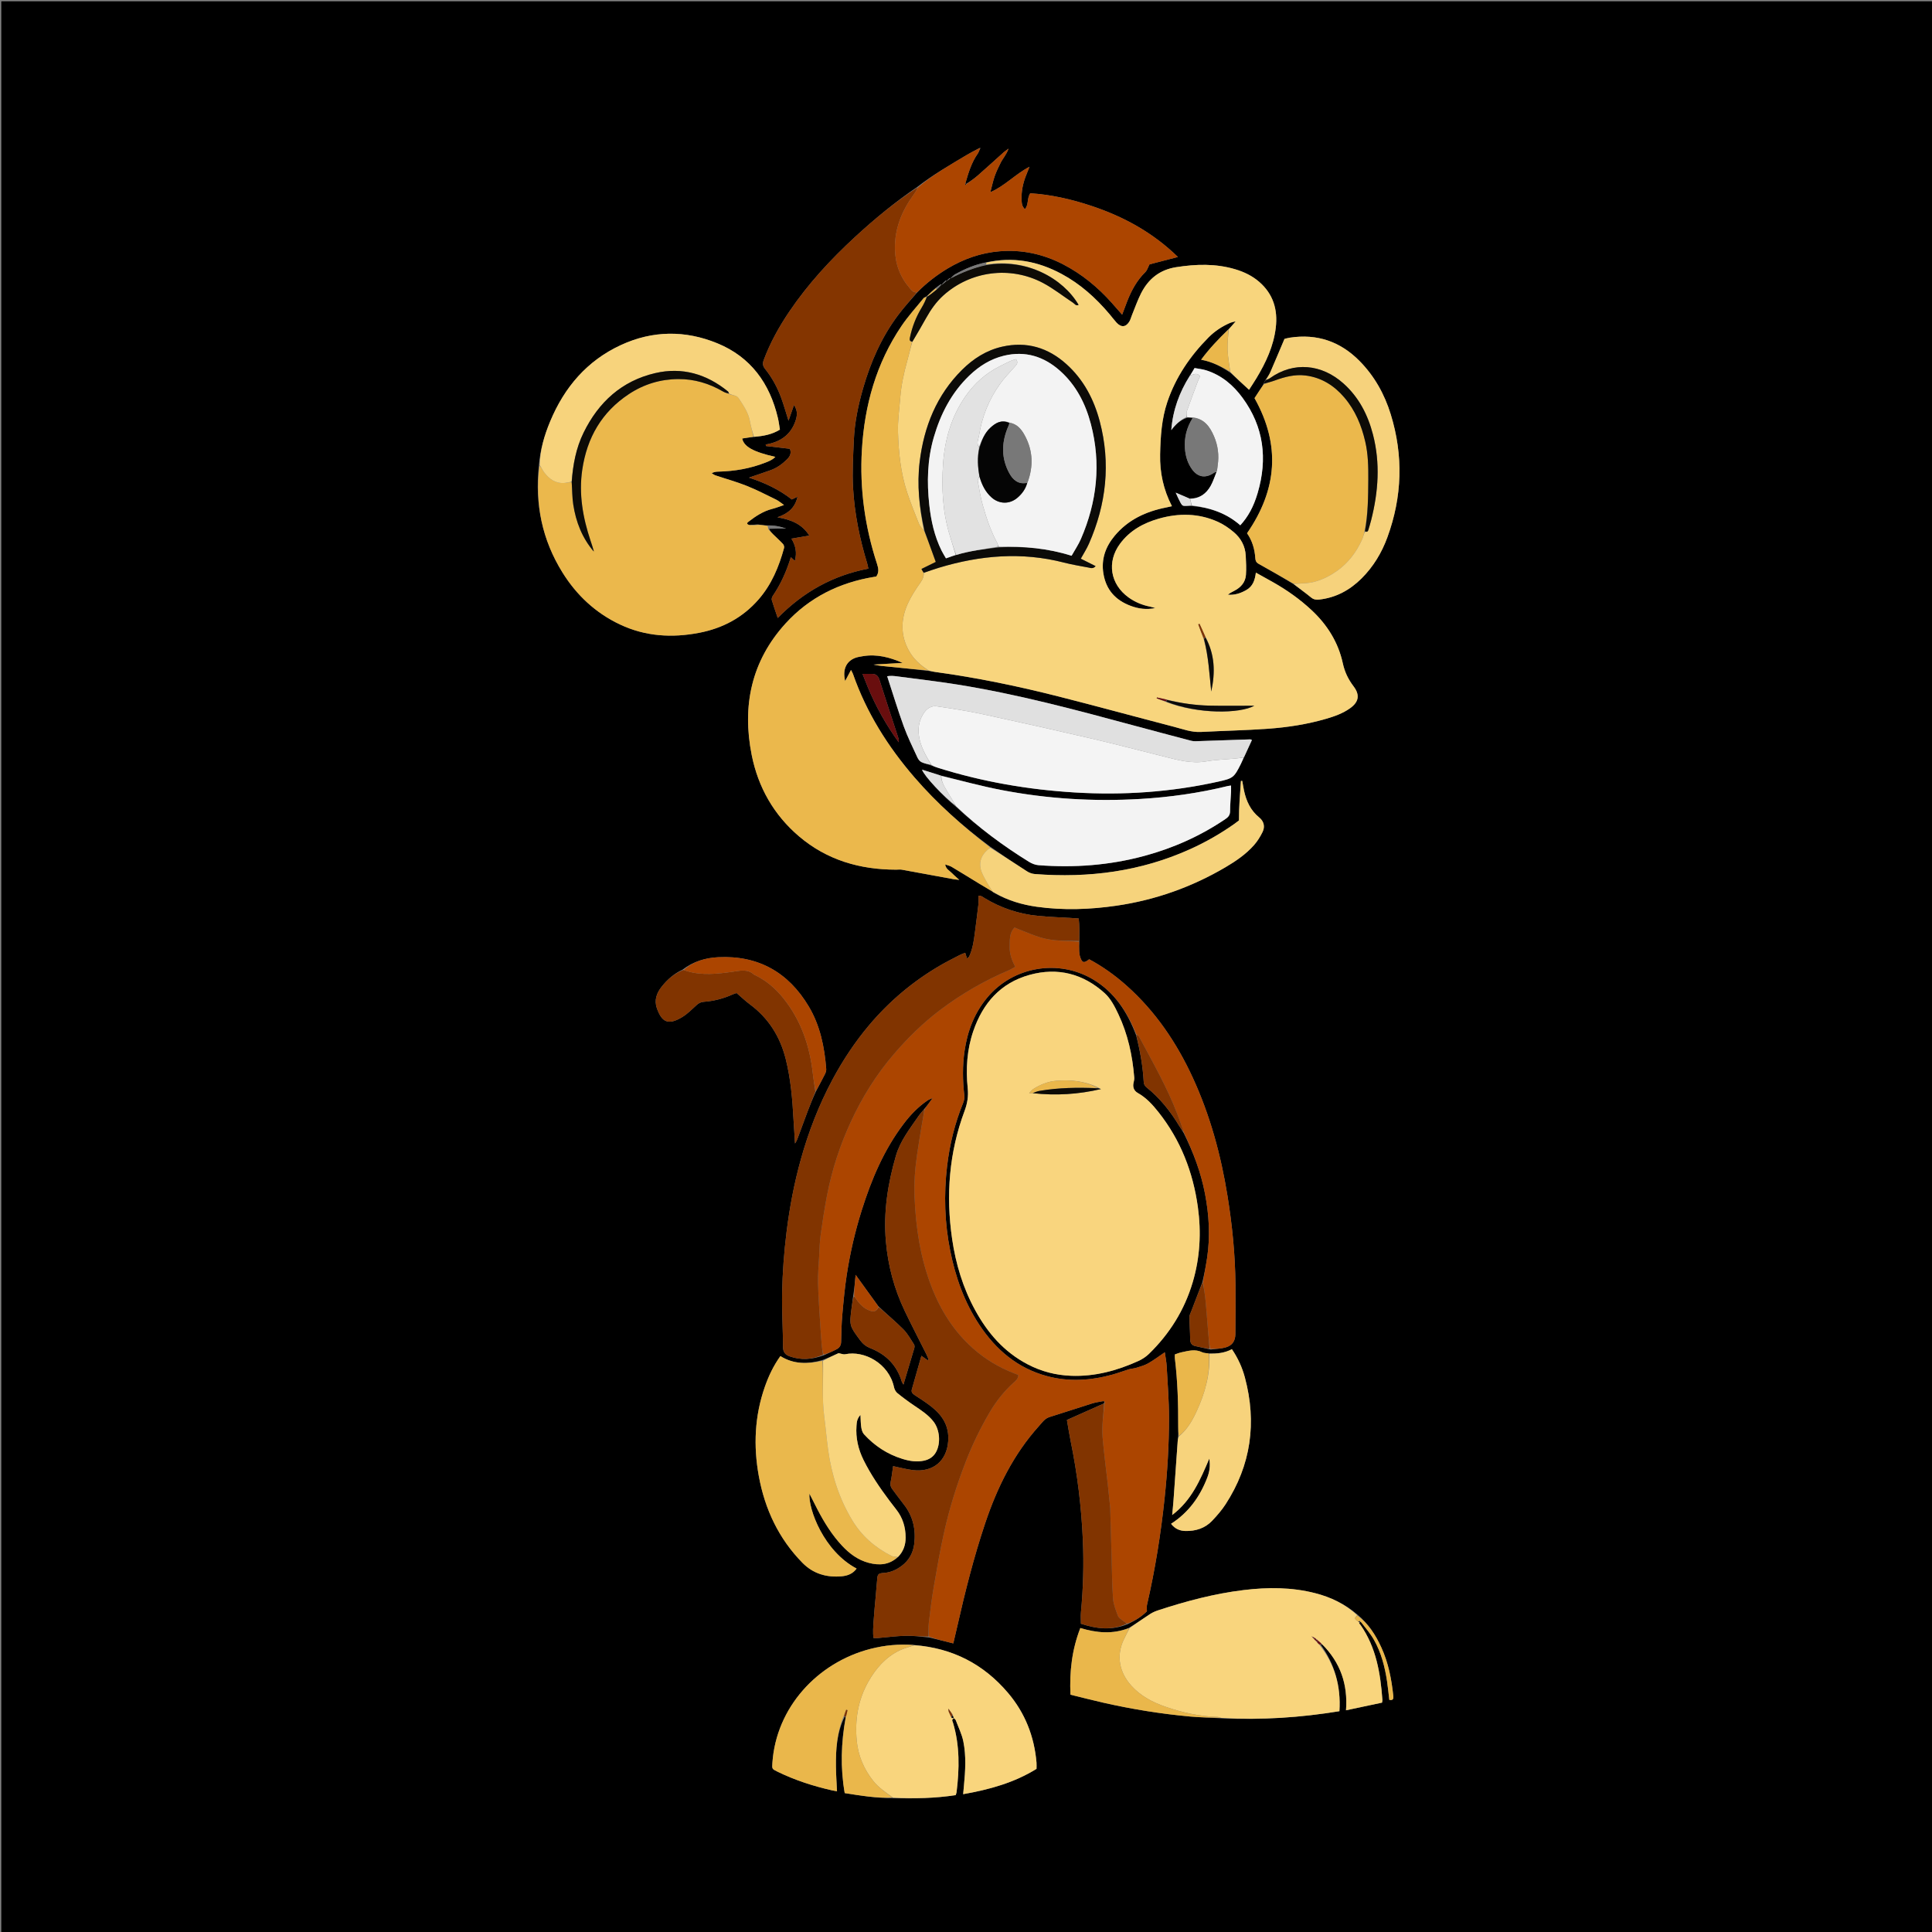 <svg version="1.1" id="Layer_1" xmlns="http://www.w3.org/2000/svg" xmlns:xlink="http://www.w3.org/1999/xlink" x="0px" y="0px"
	 width="100%" viewBox="0 0 3000 3000" xml:space="preserve">
<rect x="0" y="0" width="3000" height="3000" fill="#808080" stroke="none"/>
<path fill="#000000" opacity="1" stroke="none" 
	d="
M2,1154 
	C2,769.333 2,385.667 2,2 
	C1002,2 2002,2 3002,2 
	C3002,1002 3002,2001.999 3002,3001.999 
	C2002.001,3002 1002.001,3002 2.001,3002 
	C2,2386.333 2,1770.667 2,1154 
M1470.003,436.005 
	C1470.003,436.005 1469.983,435.929 1468.587,435.446 
	C1466.377,437.611 1464.167,439.776 1462,442 
	C1462,442 1461.951,441.944 1460.784,441.309 
	C1458.541,442.986 1456.297,444.664 1452.811,447.177 
	C1448.164,451.442 1443.516,455.707 1438.712,460.02 
	C1438.712,460.02 1438.696,460.054 1437.408,460.97 
	C1436.29,461.666 1434.879,462.127 1434.097,463.095 
	C1422.61,477.313 1410.183,490.906 1399.967,505.993 
	C1360.65,564.056 1342.443,629.215 1338.343,698.562 
	C1334.769,759.035 1343.035,818.139 1361.874,875.7 
	C1364.119,882.561 1365.204,888.763 1360.703,895.203 
	C1359.549,895.397 1358.251,895.619 1356.952,895.833 
	C1303.27,904.676 1256.632,927.745 1219.94,967.985 
	C1166.577,1026.507 1152.079,1096.367 1167.261,1172.449 
	C1177.226,1222.391 1201.553,1265.368 1240.811,1298.746 
	C1284.174,1335.614 1335.378,1350.345 1391.486,1350.416 
	C1394.481,1350.419 1397.557,1349.948 1400.457,1350.469 
	C1427.289,1355.297 1454.089,1360.304 1480.905,1365.225 
	C1483.017,1365.613 1485.175,1365.749 1489.519,1366.263 
	C1484.337,1361.527 1480.571,1358.379 1477.162,1354.883 
	C1473.914,1351.552 1468.905,1349.542 1467.642,1342.305 
	C1471.767,1343.782 1474.969,1344.391 1477.597,1345.96 
	C1491.867,1354.478 1505.983,1363.256 1520.18,1371.899 
	C1527.206,1376.177 1534.291,1380.357 1541.37,1384.509 
	C1541.37,1384.509 1541.393,1384.555 1541.891,1385.547 
	C1542.587,1385.734 1543.283,1385.921 1544.866,1387.153 
	C1565.237,1398.392 1587.154,1404.847 1610.087,1408.046 
	C1651.332,1413.801 1692.687,1412.3 1733.589,1406.356 
	C1793.767,1397.611 1850.393,1377.552 1902.942,1346.631 
	C1919.061,1337.146 1934.528,1326.57 1947.028,1312.52 
	C1952.459,1306.415 1956.945,1299.179 1960.551,1291.816 
	C1964.648,1283.449 1962.494,1275.201 1955.257,1269.313 
	C1941.897,1258.445 1935.234,1244.015 1931.721,1227.722 
	C1930.641,1222.715 1929.88,1217.639 1928.973,1212.595 
	C1928.285,1212.605 1927.598,1212.615 1926.911,1212.626 
	C1925.516,1232.89 1923.75,1253.126 1923.871,1273.945 
	C1921.431,1275.779 1918.833,1277.848 1916.121,1279.752 
	C1894.813,1294.715 1872.302,1307.586 1848.592,1318.341 
	C1771.532,1353.296 1690.497,1363.705 1606.791,1357.2 
	C1602.713,1356.883 1598.327,1355.312 1594.87,1353.099 
	C1575.831,1340.912 1557.037,1328.344 1537.533,1314.711 
	C1494.613,1282.857 1454.872,1247.528 1419.89,1207.004 
	C1378.613,1159.187 1345.439,1106.553 1324.538,1046.617 
	C1323.95,1044.93 1322.967,1043.38 1321.451,1040.32 
	C1318.103,1046.641 1315.496,1051.563 1312.356,1057.491 
	C1307.346,1037.358 1315.971,1023.319 1334.079,1019.912 
	C1336.041,1019.543 1338.011,1019.219 1339.98,1018.889 
	C1361.65,1015.26 1381.852,1020.715 1401.672,1029.341 
	C1386.605,1030.213 1371.539,1031.085 1356.472,1031.957 
	C1364.532,1033.875 1372.503,1034.413 1380.448,1035.206 
	C1400.957,1037.254 1421.455,1039.415 1443.553,1041.995 
	C1446.51,1042.487 1449.456,1043.057 1452.424,1043.46 
	C1516.819,1052.222 1580.362,1065.408 1643.3,1081.368 
	C1703.291,1096.58 1762.981,1112.972 1822.883,1128.539 
	C1836.644,1132.115 1850.086,1137.344 1864.831,1136.568 
	C1899.742,1134.731 1934.73,1134.068 1969.586,1131.537 
	C1999.795,1129.343 2029.77,1124.704 2058.992,1116.202 
	C2072.15,1112.374 2085.026,1107.865 2096.296,1099.826 
	C2109.975,1090.068 2111.998,1079.208 2101.817,1065.754 
	C2093.544,1054.822 2088.06,1043.601 2085.041,1029.669 
	C2078.046,997.396 2060.836,969.998 2036.6,947.413 
	C2018.508,930.554 1998.443,916.28 1976.898,904.119 
	C1968.301,899.266 1959.658,894.493 1950.124,889.174 
	C1948.662,900.805 1945.451,910.319 1935.482,916.084 
	C1926.541,921.254 1917.206,924.316 1906.69,923.456 
	C1909.781,920.827 1913.229,919.12 1916.651,917.361 
	C1926.783,912.153 1933.827,904.247 1934.699,892.706 
	C1935.446,882.832 1934.884,872.822 1934.378,862.899 
	C1933.625,848.124 1926.958,835.798 1915.947,826.451 
	C1908.432,820.072 1899.975,814.244 1891.017,810.226 
	C1861.221,796.86 1830.36,796.498 1799.259,805.398 
	C1775.312,812.251 1754.249,823.923 1739.17,844.339 
	C1718.297,872.6 1723.943,907.2 1752.459,927.732 
	C1762.603,935.035 1773.935,939.653 1786.198,942.064 
	C1788.835,942.583 1791.39,943.521 1793.982,944.266 
	C1780.258,946.883 1768.229,945.495 1755.478,940.707 
	C1732.123,931.938 1717.498,915.884 1713.372,890.704 
	C1709.706,868.338 1716.641,849.125 1730.585,832.291 
	C1751.513,807.024 1779.53,794.089 1811.141,787.935 
	C1813.851,787.408 1816.534,786.747 1819.757,786.031 
	C1806.444,760.058 1800.86,733.724 1801.432,705.836 
	C1802.002,678.084 1803.721,650.49 1812.675,624.034 
	C1825.725,585.476 1848.143,552.649 1876.647,523.905 
	C1886.328,514.143 1897.769,506.63 1910.463,501.196 
	C1912.44,500.35 1914.652,500.053 1918.797,498.968 
	C1914.217,504.285 1911.047,507.964 1906.611,512.141 
	C1892.089,526.413 1878.05,541.101 1865.081,558.564 
	C1882.675,561.74 1896.558,569.362 1910.79,578.935 
	C1920.242,587.599 1929.693,596.263 1939.522,605.273 
	C1943.434,599.155 1947.327,593.353 1950.933,587.378 
	C1965.674,562.949 1977.639,537.372 1981.033,508.669 
	C1984.33,480.796 1977.015,456.447 1955.227,437.612 
	C1944.477,428.318 1931.881,422.256 1918.35,418.198 
	C1887.981,409.089 1857.309,410.009 1826.329,414.874 
	C1800.722,418.896 1783.143,433.143 1771.808,455.537 
	C1766.27,466.479 1762.257,478.195 1757.587,489.574 
	C1756.325,492.648 1755.562,495.991 1753.916,498.832 
	C1748.515,508.158 1741.076,508.936 1733.738,500.949 
	C1729.911,496.784 1726.557,492.187 1722.903,487.858 
	C1701.653,462.685 1677.497,440.922 1648.296,425.27 
	C1611.469,405.53 1572.718,398.152 1529.976,407.606 
	C1513.317,411.043 1497.905,417.722 1483.131,425.933 
	C1480.44,427.428 1478.319,429.948 1476.011,432.016 
	C1476.011,432.016 1476.011,431.936 1474.59,431.726 
	C1473.038,433.139 1471.486,434.553 1470.003,436.005 
M1363.88,2028.278 
	C1352.541,2012.622 1341.201,1996.967 1328.607,1979.58 
	C1327.499,1991.547 1326.559,2001.709 1324.7,2013.188 
	C1323.918,2019.106 1323.119,2025.023 1322.358,2030.945 
	C1318.792,2058.688 1319.007,2058.533 1335.598,2081.083 
	C1339.961,2087.013 1344.981,2090.888 1351.718,2093.561 
	C1375.991,2103.189 1392.745,2120.07 1400.316,2145.463 
	C1400.658,2146.609 1401.512,2147.602 1402.872,2149.954 
	C1408.777,2130.245 1414.323,2111.925 1419.685,2093.551 
	C1420.205,2091.77 1420.312,2089.19 1419.389,2087.779 
	C1414.129,2079.732 1409.456,2070.979 1402.785,2064.248 
	C1390.653,2052.006 1377.26,2041.015 1363.88,2028.278 
M1267.26,1694.137 
	C1271.913,1685.303 1276.681,1676.526 1281.14,1667.595 
	C1282.282,1665.307 1283.148,1662.477 1282.955,1659.988 
	C1280.312,1625.797 1273.558,1592.517 1255.797,1562.745 
	C1224.226,1509.826 1177.497,1483.355 1115.467,1486.352 
	C1095.67,1487.309 1076.732,1492.647 1059.615,1505.866 
	C1046.618,1511.843 1036.149,1521.118 1027.43,1532.143 
	C1019.731,1541.877 1015.517,1552.958 1020.033,1565.667 
	C1027.529,1586.766 1037.202,1592.81 1059.42,1579.267 
	C1067.556,1574.308 1074.466,1567.24 1081.584,1560.748 
	C1084.944,1557.684 1088.195,1555.905 1092.904,1555.57 
	C1108.617,1554.453 1123.681,1550.46 1138.066,1543.951 
	C1140.407,1542.892 1142.954,1542.286 1143.823,1541.997 
	C1151.359,1548.465 1157.472,1554.4 1164.262,1559.421 
	C1193.366,1580.944 1211.345,1609.634 1220.087,1644.472 
	C1227.813,1675.259 1230.476,1706.687 1232.164,1738.251 
	C1232.829,1750.692 1233.714,1763.122 1234.498,1775.556 
	C1236.746,1772.47 1237.977,1769.158 1239.203,1765.845 
	C1244.17,1752.427 1249.055,1738.979 1254.125,1725.601 
	C1257.997,1715.383 1262.101,1705.254 1267.26,1694.137 
M1888.827,733.316 
	C1885.936,740.333 1883.684,747.706 1880.016,754.291 
	C1873.15,766.62 1862.828,774.287 1846.6,774.045 
	C1839.721,771.063 1832.842,768.081 1825.625,764.952 
	C1826.903,767.78 1828.03,770.513 1829.349,773.149 
	C1836.991,788.426 1834.472,785.678 1851.692,785.821 
	C1879.46,788.305 1904.787,797.033 1925.92,815.67 
	C1937.836,802.589 1946.459,787.368 1952.915,765.428 
	C1968.483,712.517 1962.496,662.739 1929.353,617.626 
	C1914.901,597.954 1896.739,582.567 1872.993,575.045 
	C1867.144,573.192 1860.885,572.631 1854.911,571.495 
	C1852.234,576.06 1850.23,579.475 1847.381,583.527 
	C1831.178,609.305 1821.119,637.162 1818.753,667.847 
	C1825.072,659.379 1832.322,652.406 1843.787,648.518 
	C1846.508,648.364 1849.229,648.21 1852.018,649.49 
	C1842.57,663.838 1838.736,679.604 1839.996,696.691 
	C1840.868,708.515 1844.199,719.492 1851.255,729.116 
	C1859.964,740.993 1871.91,742.934 1884.181,734.713 
	C1885.808,733.623 1887.58,732.749 1888.827,733.316 
M1964.564,590.647 
	C1963.695,592.392 1962.826,594.138 1961.649,597.235 
	C1956.974,604.438 1952.3,611.641 1948.023,618.231 
	C1988.895,691.079 1983.113,760.411 1936.404,828.028 
	C1944.39,839.378 1948.344,852.615 1949.251,866.799 
	C1949.502,870.715 1950.637,873.415 1954.425,875.513 
	C1972.414,885.48 1990.208,895.799 2008.735,907.147 
	C2017.774,913.952 2027.027,920.499 2035.758,927.679 
	C2039.797,931.002 2043.672,931.551 2048.586,930.993 
	C2074.528,928.046 2096.044,916.292 2114.262,898.152 
	C2132.481,880.011 2145.502,858.41 2154.303,834.377 
	C2177.396,771.314 2179.336,707.414 2159.522,643.309 
	C2149.894,612.157 2134.283,583.98 2111.055,560.486 
	C2081.064,530.154 2045.084,517.908 2002.862,524.325 
	C1999.324,524.863 1995.866,525.93 1994.536,526.243 
	C1986.77,544.569 1979.884,561.112 1972.718,577.534 
	C1970.804,581.921 1968.037,585.935 1964.564,590.647 
M1876.468,2101.548 
	C1873.199,2100.989 1869.578,2101.145 1866.724,2099.742 
	C1855.769,2094.357 1845.041,2097.654 1834.277,2099.941 
	C1830.825,2100.674 1827.521,2102.106 1824.31,2103.166 
	C1824.31,2105.791 1824.138,2107.457 1824.335,2109.077 
	C1828.632,2144.394 1829.685,2179.865 1829.53,2215.399 
	C1829.508,2220.34 1829.746,2225.282 1829.284,2231.983 
	C1829.098,2233.969 1828.871,2235.951 1828.73,2237.941 
	C1826.542,2268.82 1824.389,2299.701 1822.164,2330.578 
	C1821.681,2337.272 1820.948,2343.948 1820.156,2352.535 
	C1850.32,2329.718 1863.608,2298.197 1877.813,2264.938 
	C1879.696,2276.643 1877.99,2285.758 1874.678,2294.376 
	C1863.332,2323.897 1845.681,2348.72 1818.407,2366.129 
	C1824.402,2374.031 1832.159,2377.119 1840.596,2377.312 
	C1856.473,2377.677 1871.085,2373.214 1882.254,2361.395 
	C1889.773,2353.44 1897.108,2345.056 1903.048,2335.904 
	C1942.671,2274.855 1951.76,2208.913 1933.065,2138.95 
	C1928.942,2123.523 1922.384,2109 1912.87,2094.976 
	C1901.778,2101.011 1889.955,2102.067 1876.468,2101.548 
M1311.62,2665.537 
	C1312.206,2665.574 1312.793,2665.613 1312.887,2667.38 
	C1305.997,2706.237 1304.836,2745.094 1311.655,2784.332 
	C1337.091,2788.346 1361.321,2792.402 1387.886,2792.148 
	C1420.107,2793.062 1452.235,2792.354 1484.012,2787.465 
	C1484.62,2785.44 1485.193,2784.198 1485.352,2782.905 
	C1489.811,2746.631 1490.489,2710.554 1479.819,2675.042 
	C1479.18,2672.915 1476.745,2670.113 1481.51,2668.042 
	C1482.346,2669.048 1483.69,2670.044 1484.184,2671.359 
	C1488.264,2682.206 1493.585,2692.829 1495.86,2704.06 
	C1500.453,2726.722 1498.991,2749.767 1496.82,2772.686 
	C1496.423,2776.872 1496.045,2781.061 1495.589,2786.002 
	C1536.739,2778.765 1575.155,2768.029 1609.504,2746.662 
	C1609.504,2742.78 1609.726,2739.781 1609.47,2736.824 
	C1605.956,2696.188 1591.637,2659.811 1565.21,2628.691 
	C1527.184,2583.913 1478.784,2558.977 1418.181,2554.179 
	C1395.73,2552.662 1373.582,2554.74 1351.822,2560.335 
	C1268.928,2581.649 1205.09,2651.709 1199.38,2737.474 
	C1198.76,2746.779 1198.613,2746.806 1207.195,2751.006 
	C1234.24,2764.243 1262.683,2773.412 1291.984,2780.068 
	C1294.409,2780.619 1296.879,2780.968 1299.689,2781.477 
	C1299.087,2768.058 1298.166,2755.479 1298.031,2742.89 
	C1297.749,2716.47 1299.473,2690.291 1311.62,2665.537 
M1394.897,2417.366 
	C1402.892,2408.955 1406.306,2398.83 1406.255,2387.356 
	C1406.184,2371.186 1401.695,2356.54 1391.557,2343.765 
	C1388.039,2339.332 1384.595,2334.837 1381.201,2330.308 
	C1366.212,2310.301 1352.118,2289.711 1340.992,2267.249 
	C1332.71,2250.529 1328.562,2232.876 1329.95,2214.146 
	C1330.352,2208.712 1330.591,2203.06 1336.114,2197.069 
	C1336.56,2204.809 1336.469,2210.683 1337.38,2216.397 
	C1337.974,2220.118 1339.143,2224.411 1341.566,2227.071 
	C1358.027,2245.147 1377.941,2258.177 1401.369,2265.382 
	C1412.237,2268.724 1423.422,2270.592 1434.861,2268.077 
	C1442.714,2266.351 1449.072,2262.387 1453.132,2255.344 
	C1461.109,2241.507 1459.413,2220.117 1449.553,2207.432 
	C1441.428,2196.978 1430.531,2189.953 1419.733,2182.687 
	C1410.648,2176.573 1401.812,2170.035 1393.323,2163.122 
	C1390.777,2161.049 1388.898,2157.273 1388.19,2153.962 
	C1380.262,2116.904 1341.724,2096.537 1312.243,2102.902 
	C1309.715,2103.448 1306.763,2102.028 1302.139,2101.177 
	C1295.46,2104.217 1286.727,2108.192 1276.374,2112.142 
	C1254.15,2118.255 1232.422,2118.646 1211.78,2105.729 
	C1201.041,2120.733 1193.54,2136.602 1187.687,2153.296 
	C1171.752,2198.746 1169.71,2245.266 1178.328,2292.262 
	C1187.739,2343.577 1209.173,2389.155 1246.039,2426.738 
	C1262.834,2443.859 1283.837,2449.821 1307.207,2447.628 
	C1316.072,2446.796 1324.435,2443.677 1330.148,2435.681 
	C1279.063,2408.608 1255.185,2343.645 1256.848,2319.279 
	C1261.362,2328.145 1265.336,2336.099 1269.441,2343.985 
	C1279.935,2364.147 1291.868,2383.354 1307.44,2400.066 
	C1318.985,2412.457 1332.26,2422.388 1348.887,2426.77 
	C1365.093,2431.041 1380.554,2430.235 1394.897,2417.366 
M1484.698,1252.949 
	C1519.497,1285.181 1557.457,1313.246 1597.736,1338.189 
	C1602.09,1340.885 1607.418,1343.056 1612.451,1343.447 
	C1667.968,1347.755 1722.816,1343.635 1776.705,1329.102 
	C1822.029,1316.878 1864.326,1297.994 1903.207,1271.535 
	C1907.773,1268.428 1910.048,1265.17 1910.064,1259.453 
	C1910.092,1249.479 1911.065,1239.509 1911.555,1229.533 
	C1911.708,1226.408 1911.578,1223.269 1911.578,1219.815 
	C1909.15,1220.159 1907.82,1220.233 1906.548,1220.544 
	C1861.825,1231.5 1816.462,1237.919 1770.494,1240.616 
	C1698.006,1244.868 1626.055,1240.43 1554.823,1226.708 
	C1523.528,1220.679 1492.703,1212.208 1460.578,1204.126 
	C1451.253,1201.225 1441.927,1198.323 1431.706,1195.143 
	C1435.238,1205.254 1465.726,1237.626 1484.698,1252.949 
M1447.016,1189.075 
	C1450.17,1190.132 1453.307,1191.241 1456.479,1192.238 
	C1525.755,1214.019 1596.738,1226.18 1669.178,1230.547 
	C1744.107,1235.064 1818.252,1230.015 1891.581,1213.734 
	C1914.646,1208.614 1916.15,1207.492 1926.793,1186.258 
	C1928.427,1182.999 1929.756,1179.588 1932.062,1175.261 
	C1936.03,1166.547 1939.999,1157.832 1943.974,1149.1 
	C1942.585,1148.529 1942.018,1148.081 1941.466,1148.1 
	C1913.174,1149.045 1884.884,1150.051 1856.591,1150.971 
	C1854.325,1151.045 1851.96,1150.859 1849.776,1150.284 
	C1819.847,1142.393 1789.913,1134.517 1760.036,1126.434 
	C1669.76,1102.01 1579.412,1077.839 1486.927,1063.023 
	C1455.698,1058.02 1424.25,1054.379 1392.883,1050.253 
	C1388.166,1049.632 1383.315,1049.081 1377.601,1050.04 
	C1386.339,1076.714 1394.127,1102.506 1403.306,1127.793 
	C1409.305,1144.317 1417.198,1160.165 1424.547,1176.176 
	C1425.848,1179.012 1428.178,1182.134 1430.852,1183.415 
	C1435.556,1185.669 1440.892,1186.604 1447.016,1189.075 
M1520.609,230.027 
	C1513.924,233.655 1507.092,237.036 1500.582,240.955 
	C1475.077,256.31 1449.109,270.975 1424.593,290.098 
	C1390.097,313.509 1357.99,339.963 1327.41,368.181 
	C1289.642,403.032 1254.89,440.693 1225.941,483.369 
	C1209.818,507.137 1195.925,532.081 1185.891,559.119 
	C1183.87,564.564 1184.532,568.461 1187.988,572.771 
	C1198.917,586.4 1207.136,601.636 1213.116,617.986 
	C1217.061,628.772 1220.159,639.868 1224.397,653.225 
	C1227.51,644.315 1229.966,637.287 1232.9,628.89 
	C1239.162,638.139 1237.822,646.167 1235.092,654.031 
	C1227.593,675.638 1211.147,686.54 1188.912,690.276 
	C1189.117,691.043 1189.322,691.809 1189.527,692.576 
	C1201.931,694.024 1214.335,695.472 1226.615,696.906 
	C1229.097,703.735 1226.894,708.507 1222.142,713.225 
	C1214.676,720.638 1206.433,726.618 1196.53,730.135 
	C1185.4,734.087 1174.193,737.819 1163.019,741.648 
	C1187.166,749.508 1209.794,760.008 1229.526,775.569 
	C1232.302,774.245 1234.532,773.182 1238.436,771.32 
	C1234.453,788.664 1223.88,797.468 1207.159,803.247 
	C1228.283,806.937 1245.165,813.391 1256.727,831.669 
	C1246.835,833.35 1238.136,834.829 1228.911,836.396 
	C1235.429,847.062 1237.777,857.913 1234.288,870.926 
	C1231.746,868.616 1230.105,867.124 1228.022,865.231 
	C1221.298,887.123 1212.396,907.105 1199.913,925.41 
	C1198.739,927.131 1197.918,929.972 1198.469,931.84 
	C1201.054,940.621 1204.177,949.244 1207.662,959.563 
	C1247.433,919.057 1293.55,893.445 1348.416,882.971 
	C1347.634,879.545 1347.214,877 1346.469,874.553 
	C1334.805,836.236 1326.83,797.102 1324.611,757.169 
	C1323.25,732.663 1324.746,707.951 1325.829,683.37 
	C1327.034,656.018 1332.597,629.304 1340.168,603.037 
	C1351.878,562.409 1368.628,524.088 1394.021,490.03 
	C1403.338,477.533 1413.864,465.937 1424.966,453.216 
	C1438.955,439.276 1454.377,427.198 1471.321,417.015 
	C1496.274,402.017 1523.128,392.592 1552.143,390.195 
	C1586.862,387.326 1619.768,394.452 1650.675,410.412 
	C1679.734,425.417 1704.59,445.851 1726.287,470.217 
	C1731.479,476.047 1736.604,481.938 1742.462,488.6 
	C1745.439,480.703 1747.818,474.195 1750.341,467.743 
	C1756.952,450.839 1765.49,435.186 1778.674,422.302 
	C1781.231,419.803 1782.256,415.736 1784.978,410.48 
	C1797.926,407.122 1812.787,403.267 1829.072,399.043 
	C1789.932,360.908 1744.705,336.355 1694.867,319.734 
	C1663.659,309.327 1631.757,302.093 1599.719,300.115 
	C1594.438,308.322 1597.603,317.747 1591.496,324.803 
	C1586.45,320.143 1586.505,314.677 1586.32,309.533 
	C1585.883,297.407 1588.229,285.688 1592.495,274.356 
	C1594.192,269.847 1596.034,265.393 1598.6,258.922 
	C1576.302,270.639 1560.615,288.501 1537.775,298.491 
	C1540.37,288.752 1541.958,280.929 1544.585,273.472 
	C1547.102,266.327 1550.498,259.464 1553.873,252.658 
	C1557.217,245.917 1562.739,240.306 1566.036,230.79 
	C1562.217,233.659 1560.267,234.913 1558.562,236.439 
	C1545.159,248.433 1531.919,260.611 1518.379,272.446 
	C1512.671,277.435 1506.361,281.736 1499.799,285.81 
	C1499.799,285.81 1499.264,285.282 1499.294,283.745 
	C1503.856,267.996 1508.57,252.335 1518.168,238.657 
	C1519.948,236.12 1520.688,232.853 1522.557,229.917 
	C1522.39,229.971 1522.223,230.025 1520.609,230.027 
M2113.304,2518.159 
	C2120.125,2527.552 2127.89,2536.411 2133.566,2546.45 
	C2144.83,2566.371 2150.462,2588.357 2153.853,2610.88 
	C2155.28,2620.363 2156.156,2629.928 2157.293,2639.549 
	C2162.931,2640.67 2163.998,2638.065 2163.518,2633.515 
	C2160.785,2607.562 2155.925,2582.104 2144.966,2558.227 
	C2136.155,2539.03 2125.106,2521.34 2107.49,2506.88 
	C2088.431,2490.572 2066.462,2480.078 2042.26,2473.874 
	C2005.601,2464.476 1968.551,2464.526 1931.317,2469.028 
	C1885.914,2474.519 1841.949,2486.182 1798.61,2500.412 
	C1794.241,2501.847 1789.842,2503.672 1786.01,2506.166 
	C1775.191,2513.207 1764.659,2520.689 1752.455,2528.057 
	C1727.574,2538.064 1702.529,2535.519 1677.544,2527.978 
	C1664.437,2561.701 1660.623,2595.702 1662.21,2631.5 
	C1679.045,2635.621 1695.699,2639.938 1712.466,2643.756 
	C1757.245,2653.951 1802.511,2661.275 1848.243,2665.444 
	C1864.098,2666.89 1880.065,2667.1 1897.733,2668.267 
	C1958.738,2671.11 2019.288,2667.082 2079.845,2657.132 
	C2082.304,2618.16 2072.586,2583.866 2050.514,2553.557 
	C2051.151,2553.404 2051.789,2553.251 2053.576,2553.858 
	C2081.294,2581.597 2093.153,2615.296 2090.068,2655.731 
	C2109.817,2651.538 2128.094,2647.658 2146.023,2643.851 
	C2146.337,2641.524 2146.642,2640.544 2146.573,2639.591 
	C2143.574,2598.471 2137.039,2558.387 2112.768,2523.433 
	C2111.781,2522.012 2108.669,2520.207 2113.304,2518.159 
M1171.744,678.375 
	C1185.352,677.099 1198.646,674.775 1211.04,667.11 
	C1209.982,660.872 1209.299,654.937 1207.945,649.16 
	C1195.308,595.229 1165.701,554.283 1113.711,532.993 
	C1064.019,512.645 1013.473,513.041 964.319,535.701 
	C911.535,560.033 876.359,601.402 854.286,654.4 
	C845.308,675.959 838.674,698.264 836.705,723.52 
	C830.358,782.817 841.862,838.246 873.458,889.021 
	C895.427,924.325 924.832,951.786 962.65,969.667 
	C1002.106,988.322 1043.413,990.756 1085.675,982.621 
	C1122.122,975.606 1153.33,959.043 1177.941,930.76 
	C1198.109,907.583 1209.523,880.107 1217.472,850.933 
	C1217.969,849.107 1217.175,846.148 1215.873,844.75 
	C1210.903,839.418 1205.439,834.549 1200.241,829.425 
	C1197.712,826.932 1195.365,824.256 1194.29,820.757 
	C1202.631,820.757 1210.971,820.757 1220.617,820.757 
	C1210.787,817.263 1201.891,815.613 1190.788,815.884 
	C1186.549,815.589 1182.31,815.293 1176.799,814.349 
	C1172.538,814.613 1168.277,814.876 1162.672,815.278 
	C1158.115,813.594 1160.328,811.606 1162.548,809.896 
	C1173.676,801.326 1185.286,793.698 1199.187,790.18 
	C1204.802,788.759 1210.223,786.576 1217.421,784.176 
	C1212.231,780.587 1208.974,777.678 1205.196,775.836 
	C1189.972,768.413 1174.887,760.567 1159.179,754.315 
	C1143.459,748.059 1127.041,743.565 1110.976,738.161 
	C1108.875,737.455 1107.052,735.927 1105.099,734.78 
	C1109.043,732.657 1112.229,732.415 1115.419,732.34 
	C1140.567,731.744 1165.035,727.561 1188.516,718.337 
	C1193.883,716.228 1199.404,714.185 1203.956,709.443 
	C1169.875,701.825 1155.005,693.521 1152.501,680.917 
	C1158.338,679.994 1164.172,679.072 1171.744,678.375 
M1279.518,2104.351 
	C1286.123,2101.263 1292.873,2098.444 1299.282,2094.994 
	C1303.499,2092.724 1305.966,2089.176 1306.07,2083.73 
	C1306.341,2069.444 1306.744,2055.125 1307.996,2040.899 
	C1309.802,2020.38 1311.693,1999.822 1314.827,1979.478 
	C1320.044,1945.613 1327.725,1912.245 1338.028,1879.518 
	C1353.197,1831.337 1372.632,1785.233 1403.495,1744.677 
	C1414.036,1730.825 1425.982,1718.393 1440.49,1708.62 
	C1442.217,1707.457 1444.288,1706.806 1448.304,1704.94 
	C1443.233,1711.941 1439.604,1716.951 1434.771,1722.558 
	C1431.839,1726.166 1428.631,1729.586 1426.022,1733.413 
	C1412.776,1752.843 1398.02,1771.118 1391.205,1794.576 
	C1378.563,1838.093 1371.646,1881.882 1375.581,1927.383 
	C1378.865,1965.35 1388.487,2001.339 1404.821,2035.563 
	C1415.568,2058.082 1427.136,2080.209 1438.287,2102.536 
	C1439.68,2105.324 1440.774,2108.261 1442.007,2111.129 
	C1441.489,2111.465 1440.971,2111.801 1440.454,2112.136 
	C1437.665,2110.181 1434.876,2108.225 1430.741,2105.326 
	C1425.613,2123.288 1420.681,2140.397 1415.867,2157.54 
	C1414.672,2161.797 1417.147,2164.195 1420.52,2166.425 
	C1429.401,2172.294 1438.464,2177.989 1446.757,2184.625 
	C1463.645,2198.139 1474.036,2214.477 1472.373,2237.768 
	C1470.176,2268.552 1448.904,2286.451 1417.792,2282.81 
	C1407.674,2281.625 1397.742,2278.858 1386.796,2276.626 
	C1385.591,2284.782 1384.778,2292.975 1383.041,2300.967 
	C1382.084,2305.366 1382.855,2308.764 1385.397,2312.13 
	C1391.413,2320.096 1397.274,2328.184 1403.433,2336.038 
	C1417.835,2354.403 1422.502,2375.537 1419.528,2398.073 
	C1417.759,2411.487 1411.348,2423.247 1399.904,2431.666 
	C1391.664,2437.728 1382.859,2441.759 1372.482,2442.435 
	C1364.363,2442.965 1362.879,2444.361 1362.257,2450.564 
	C1361.362,2459.49 1360.719,2468.441 1359.942,2477.379 
	C1358.791,2490.619 1357.363,2503.841 1356.542,2517.101 
	C1355.999,2525.881 1355.148,2534.763 1356.407,2543.528 
	C1359.528,2543.528 1361.515,2543.669 1363.477,2543.505 
	C1377.696,2542.316 1391.895,2540.37 1406.131,2540.047 
	C1418.041,2539.777 1429.995,2541.382 1443.335,2542.747 
	C1455.468,2545.739 1467.601,2548.73 1480.278,2551.856 
	C1482.335,2543.028 1484.256,2534.986 1486.082,2526.922 
	C1498.425,2472.4 1512.008,2418.225 1529.824,2365.171 
	C1548.447,2309.714 1573.856,2258.09 1613.392,2214.253 
	C1618.242,2208.876 1622.193,2202.683 1629.852,2200.311 
	C1651.779,2193.518 1673.554,2186.235 1695.465,2179.386 
	C1700.831,2177.708 1706.465,2176.837 1712.019,2175.83 
	C1714.098,2175.453 1716.212,2175.833 1713.831,2179.417 
	C1694.78,2187.912 1675.729,2196.407 1656.705,2204.89 
	C1658.73,2216.438 1660.356,2227.257 1662.552,2237.959 
	C1672.98,2288.777 1679.233,2340.146 1681.481,2391.913 
	C1683.095,2429.098 1682.01,2466.325 1678.505,2503.44 
	C1677.954,2509.274 1678.428,2515.206 1678.428,2521.292 
	C1702.787,2529.309 1726.349,2532.195 1751.468,2521.752 
	C1762.319,2516.619 1772.489,2510.481 1780.95,2501.959 
	C1780.95,2498.567 1780.339,2495.213 1781.041,2492.161 
	C1793.668,2437.276 1802.586,2381.812 1808.454,2325.795 
	C1812.76,2284.685 1815.232,2243.481 1815.246,2202.203 
	C1815.255,2175.269 1813.092,2148.328 1811.607,2121.406 
	C1811.216,2114.303 1809.734,2107.26 1808.7,2099.805 
	C1799.422,2106.077 1791.475,2112.141 1782.859,2117.027 
	C1777.191,2120.242 1770.626,2121.971 1764.333,2123.955 
	C1760.613,2125.128 1756.543,2125.176 1752.801,2126.301 
	C1744.198,2128.887 1735.799,2132.179 1727.143,2134.552 
	C1693.486,2143.776 1659.544,2145.945 1625.537,2136.757 
	C1579.804,2124.402 1546.219,2095.676 1520.564,2056.923 
	C1497.44,2021.994 1483.734,1983.302 1475.517,1942.385 
	C1466.778,1898.865 1465.475,1855.091 1470.59,1811.173 
	C1474.531,1777.334 1482.558,1744.379 1495.531,1712.727 
	C1496.984,1709.181 1497.869,1704.908 1497.426,1701.161 
	C1494.677,1677.878 1494.388,1654.631 1497.827,1631.438 
	C1502.356,1600.906 1512.979,1573.01 1533.047,1548.943 
	C1573.267,1500.705 1643.894,1488.664 1697.795,1521.123 
	C1730.754,1540.97 1750.414,1571.162 1764.165,1607.484 
	C1770.345,1631.569 1774.679,1655.938 1776.023,1680.823 
	C1776.162,1683.381 1777.959,1686.574 1780.001,1688.195 
	C1801.076,1704.926 1817.379,1725.632 1831.213,1748.484 
	C1833.241,1751.836 1835.638,1754.966 1838.18,1759.588 
	C1853.054,1789.52 1864.788,1820.519 1871.109,1853.484 
	C1877.423,1886.418 1879.417,1919.45 1874.468,1952.712 
	C1872.612,1965.187 1870.21,1977.582 1867.045,1991.061 
	C1861.246,2006.187 1855.428,2021.307 1849.663,2036.446 
	C1848.619,2039.188 1846.974,2042.017 1846.999,2044.795 
	C1847.1,2056.364 1847.967,2067.927 1848.073,2079.497 
	C1848.127,2085.409 1850.406,2088.95 1856.13,2090.228 
	C1863.504,2091.875 1870.887,2093.479 1879.954,2095.515 
	C1887.8,2094.47 1895.922,2094.36 1903.426,2092.152 
	C1913.673,2089.137 1918.203,2082.018 1918.268,2071.531 
	C1918.426,2045.924 1918.659,2020.314 1918.429,1994.709 
	C1918.017,1948.705 1913.467,1903.05 1906.166,1857.647 
	C1895.921,1793.941 1879.206,1732.149 1852.114,1673.381 
	C1827.012,1618.928 1794.019,1570.16 1748.948,1530.126 
	C1731.23,1514.388 1712.058,1500.659 1691.264,1489.558 
	C1683.069,1496.026 1680.285,1495.294 1677.241,1485.906 
	C1676.331,1483.101 1675.931,1480.057 1675.779,1477.097 
	C1675.523,1472.119 1675.653,1467.12 1675.934,1460.258 
	C1675.951,1449.032 1676.403,1437.782 1675.02,1426.244 
	C1671.56,1426.002 1668.954,1425.804 1666.346,1425.641 
	C1647.776,1424.478 1629.145,1423.917 1610.649,1422.027 
	C1581.468,1419.046 1554.179,1409.873 1528.982,1394.657 
	C1526.094,1392.913 1523.247,1390.267 1519.343,1391.064 
	C1519.343,1395.862 1519.745,1400.178 1519.27,1404.396 
	C1517.671,1418.576 1515.733,1432.718 1513.975,1446.881 
	C1512.334,1460.102 1510.526,1473.284 1504.803,1485.518 
	C1504.352,1486.484 1503.011,1487.033 1501.502,1488.241 
	C1500.505,1485.002 1499.774,1482.627 1498.806,1479.48 
	C1495.605,1480.769 1492.791,1481.642 1490.219,1482.983 
	C1479.889,1488.371 1469.438,1493.568 1459.385,1499.441 
	C1417.602,1523.854 1381.063,1554.597 1349.841,1591.564 
	C1327.665,1617.821 1308.777,1646.326 1292.557,1676.627 
	C1271.565,1715.844 1255.616,1757.045 1243.661,1799.837 
	C1233.267,1837.044 1226.089,1874.842 1221.342,1913.206 
	C1217.457,1944.605 1215.089,1976.096 1214.479,2007.647 
	C1213.939,2035.577 1215.788,2063.546 1215.88,2091.5 
	C1215.907,2099.73 1219.455,2103.723 1226.45,2106.194 
	C1243.876,2112.35 1261.024,2111.17 1279.518,2104.351 
M1596.223,2118.761 
	C1617.224,2129.762 1639.574,2135.413 1663.272,2136.314 
	C1700.096,2137.713 1734.521,2128.331 1767.657,2113.353 
	C1773.591,2110.671 1779.395,2106.859 1784.052,2102.328 
	C1816.167,2071.083 1839.259,2034.217 1852.031,1991.08 
	C1863.374,1952.765 1865.482,1913.803 1860.046,1874.376 
	C1852.529,1819.851 1833.153,1770.132 1798.776,1726.785 
	C1789.702,1715.343 1779.895,1704.528 1766.771,1697.165 
	C1760.824,1693.828 1758.418,1687.924 1760.304,1680.782 
	C1760.97,1678.261 1761.415,1675.53 1761.209,1672.954 
	C1758.48,1638.833 1751.243,1605.708 1736.545,1574.709 
	C1731.054,1563.128 1724.754,1550.724 1715.514,1542.344 
	C1682.14,1512.076 1642.629,1501.633 1598.743,1513.779 
	C1553.542,1526.289 1526.229,1557.675 1511.362,1600.994 
	C1501.446,1629.886 1499.591,1659.78 1502.657,1689.813 
	C1503.944,1702.411 1502.133,1713.395 1497.747,1725.16 
	C1473.724,1789.596 1468.588,1856.132 1478.461,1923.884 
	C1484.116,1962.688 1495.352,1999.911 1514.265,2034.466 
	C1533.505,2069.621 1558.735,2099.172 1596.223,2118.761 
M1347.691,1067.343 
	C1360.1,1097.01 1375.503,1124.964 1395.533,1152.586 
	C1395.533,1149.514 1395.775,1148.496 1395.498,1147.647 
	C1385.521,1117.025 1375.345,1086.467 1365.609,1055.769 
	C1363.731,1049.847 1360.663,1046.641 1354.604,1046.439 
	C1350.066,1046.289 1345.519,1046.41 1339.352,1046.41 
	C1342.273,1053.849 1344.652,1059.907 1347.691,1067.343 
z"/>
<path fill="#F8D57D" opacity="1" stroke="none" 
	d="
M1531.462,407.854 
	C1572.718,398.152 1611.469,405.53 1648.296,425.27 
	C1677.497,440.922 1701.653,462.685 1722.903,487.858 
	C1726.557,492.187 1729.911,496.784 1733.738,500.949 
	C1741.076,508.936 1748.515,508.158 1753.916,498.832 
	C1755.562,495.991 1756.325,492.648 1757.587,489.574 
	C1762.257,478.195 1766.27,466.479 1771.808,455.537 
	C1783.143,433.143 1800.722,418.896 1826.329,414.874 
	C1857.309,410.009 1887.981,409.089 1918.35,418.198 
	C1931.881,422.256 1944.477,428.318 1955.227,437.612 
	C1977.015,456.447 1984.33,480.796 1981.033,508.669 
	C1977.639,537.372 1965.674,562.949 1950.933,587.378 
	C1947.327,593.353 1943.434,599.155 1939.522,605.273 
	C1929.693,596.263 1920.242,587.599 1910.414,577.557 
	C1908.673,565.139 1906.555,554.126 1906.161,543.052 
	C1905.789,532.617 1907.232,522.116 1907.877,511.644 
	C1911.047,507.964 1914.217,504.285 1918.797,498.968 
	C1914.652,500.053 1912.44,500.35 1910.463,501.196 
	C1897.769,506.63 1886.328,514.143 1876.647,523.905 
	C1848.143,552.649 1825.725,585.476 1812.675,624.034 
	C1803.721,650.49 1802.002,678.084 1801.432,705.836 
	C1800.86,733.724 1806.444,760.058 1819.757,786.031 
	C1816.534,786.747 1813.851,787.408 1811.141,787.935 
	C1779.53,794.089 1751.513,807.024 1730.585,832.291 
	C1716.641,849.125 1709.706,868.338 1713.372,890.704 
	C1717.498,915.884 1732.123,931.938 1755.478,940.707 
	C1768.229,945.495 1780.258,946.883 1793.982,944.266 
	C1791.39,943.521 1788.835,942.583 1786.198,942.064 
	C1773.935,939.653 1762.603,935.035 1752.459,927.732 
	C1723.943,907.2 1718.297,872.6 1739.17,844.339 
	C1754.249,823.923 1775.312,812.251 1799.259,805.398 
	C1830.36,796.498 1861.221,796.86 1891.017,810.226 
	C1899.975,814.244 1908.432,820.072 1915.947,826.451 
	C1926.958,835.798 1933.625,848.124 1934.378,862.899 
	C1934.884,872.822 1935.446,882.832 1934.699,892.706 
	C1933.827,904.247 1926.783,912.153 1916.651,917.361 
	C1913.229,919.12 1909.781,920.827 1906.69,923.456 
	C1917.206,924.316 1926.541,921.254 1935.482,916.084 
	C1945.451,910.319 1948.662,900.805 1950.124,889.174 
	C1959.658,894.493 1968.301,899.266 1976.898,904.119 
	C1998.443,916.28 2018.508,930.554 2036.6,947.413 
	C2060.836,969.998 2078.046,997.396 2085.041,1029.669 
	C2088.06,1043.601 2093.544,1054.822 2101.817,1065.754 
	C2111.998,1079.208 2109.975,1090.068 2096.296,1099.826 
	C2085.026,1107.865 2072.15,1112.374 2058.992,1116.202 
	C2029.77,1124.704 1999.795,1129.343 1969.586,1131.537 
	C1934.73,1134.068 1899.742,1134.731 1864.831,1136.568 
	C1850.086,1137.344 1836.644,1132.115 1822.883,1128.539 
	C1762.981,1112.972 1703.291,1096.58 1643.3,1081.368 
	C1580.362,1065.408 1516.819,1052.222 1452.424,1043.46 
	C1449.456,1043.057 1446.51,1042.487 1442.337,1041.273 
	C1428.462,1032.698 1417.921,1022.645 1410.833,1009.495 
	C1398.063,985.807 1398.773,961.391 1409.561,937.486 
	C1414.849,925.768 1422.061,914.775 1429.517,904.243 
	C1432.901,899.463 1434.4,895.084 1434.704,889.348 
	C1442.927,886.557 1450.421,883.857 1458.036,881.557 
	C1522.041,862.221 1586.59,856.657 1652.137,873.575 
	C1664.686,876.814 1677.538,878.904 1690.289,881.316 
	C1693.56,881.934 1697.269,883.669 1701.257,879.067 
	C1693.148,875.002 1685.65,871.242 1678.266,867.54 
	C1682.646,859.546 1687.392,852.231 1690.854,844.352 
	C1717.863,782.872 1724.912,719.414 1707.634,654.132 
	C1698.62,620.072 1682.605,589.513 1656.043,565.556 
	C1627.449,539.767 1594.144,529.741 1556.179,538.33 
	C1531.786,543.849 1511.324,556.908 1493.796,574.35 
	C1454.329,613.62 1434.801,662.391 1428.112,716.729 
	C1423.672,752.801 1427.485,788.544 1434.609,823.676 
	C1431.616,820.237 1428.573,817.329 1427.156,813.773 
	C1420.658,797.468 1414.005,781.182 1408.54,764.517 
	C1398.556,734.07 1395.283,702.356 1394.378,670.583 
	C1393.873,652.817 1396.546,634.953 1397.928,617.145 
	C1399.42,597.932 1403.521,579.209 1408.662,560.671 
	C1411.395,550.813 1413.666,540.827 1416.776,530.573 
	C1424.284,518.122 1431.211,506.025 1438.025,493.865 
	C1445.225,481.016 1453.518,469.021 1464.503,459.056 
	C1506.754,420.727 1568.781,412.387 1619.734,439.467 
	C1636.081,448.155 1650.799,459.899 1666.323,470.151 
	C1668.832,471.808 1670.737,475.522 1674.836,473.411 
	C1650.634,432.115 1593.806,400.613 1531.426,410.715 
	C1531.374,409.127 1531.418,408.49 1531.462,407.854 
M1871.664,988.273 
	C1868.644,981.734 1865.625,975.196 1862.605,968.658 
	C1861.965,968.936 1861.325,969.214 1860.685,969.492 
	C1863.454,977.037 1866.223,984.583 1869.422,993.758 
	C1876.562,1019.545 1877.904,1046.15 1880.801,1073.764 
	C1887.32,1043.896 1886.353,1016.042 1871.664,988.273 
M1811.122,1090.28 
	C1860.116,1109.15 1925.185,1108.367 1947.755,1095.819 
	C1924.071,1095.819 1901.107,1096.232 1878.165,1095.701 
	C1856.013,1095.188 1834.11,1092.036 1811.368,1086.171 
	C1806.416,1085.125 1801.463,1084.08 1796.511,1083.035 
	C1796.368,1083.474 1796.225,1083.914 1796.082,1084.353 
	C1800.641,1086.081 1805.199,1087.809 1811.122,1090.28 
z"/>
<path fill="#F9D57E" opacity="1" stroke="none" 
	d="
M1595.555,2118.434 
	C1558.735,2099.172 1533.505,2069.621 1514.265,2034.466 
	C1495.352,1999.911 1484.116,1962.688 1478.461,1923.884 
	C1468.588,1856.132 1473.724,1789.596 1497.747,1725.16 
	C1502.133,1713.395 1503.944,1702.411 1502.657,1689.813 
	C1499.591,1659.78 1501.446,1629.886 1511.362,1600.994 
	C1526.229,1557.675 1553.542,1526.289 1598.743,1513.779 
	C1642.629,1501.633 1682.14,1512.076 1715.514,1542.344 
	C1724.754,1550.724 1731.054,1563.128 1736.545,1574.709 
	C1751.243,1605.708 1758.48,1638.833 1761.209,1672.954 
	C1761.415,1675.53 1760.97,1678.261 1760.304,1680.782 
	C1758.418,1687.924 1760.824,1693.828 1766.771,1697.165 
	C1779.895,1704.528 1789.702,1715.343 1798.776,1726.785 
	C1833.153,1770.132 1852.529,1819.851 1860.046,1874.376 
	C1865.482,1913.803 1863.374,1952.765 1852.031,1991.08 
	C1839.259,2034.217 1816.167,2071.083 1784.052,2102.328 
	C1779.395,2106.859 1773.591,2110.671 1767.657,2113.353 
	C1734.521,2128.331 1700.096,2137.713 1663.272,2136.314 
	C1639.574,2135.413 1617.224,2129.762 1595.555,2118.434 
M1604.414,1697.476 
	C1639.594,1701.465 1674.383,1699.365 1709.565,1691.069 
	C1707.847,1690.428 1706.938,1690.089 1705.103,1688.692 
	C1684.474,1678.49 1662.437,1676.397 1639.974,1678.253 
	C1627.248,1679.305 1615.451,1684.115 1604.626,1690.932 
	C1602.415,1692.325 1600.81,1694.681 1598.013,1697.52 
	C1600.839,1697.52 1601.785,1697.52 1604.414,1697.476 
z"/>
<path fill="#AC4500" opacity="1" stroke="none" 
	d="
M1675.621,1462.13 
	C1675.653,1467.12 1675.523,1472.119 1675.779,1477.097 
	C1675.931,1480.057 1676.331,1483.101 1677.241,1485.906 
	C1680.285,1495.294 1683.069,1496.026 1691.264,1489.558 
	C1712.058,1500.659 1731.23,1514.388 1748.948,1530.126 
	C1794.019,1570.16 1827.012,1618.928 1852.114,1673.381 
	C1879.206,1732.149 1895.921,1793.941 1906.166,1857.647 
	C1913.467,1903.05 1918.017,1948.705 1918.429,1994.709 
	C1918.659,2020.314 1918.426,2045.924 1918.268,2071.531 
	C1918.203,2082.018 1913.673,2089.137 1903.426,2092.152 
	C1895.922,2094.36 1887.8,2094.47 1879.03,2094.518 
	C1877.31,2083.94 1876.505,2074.361 1875.718,2064.779 
	C1874.471,2049.594 1873.42,2034.389 1871.93,2019.227 
	C1870.969,2009.457 1869.37,1999.749 1868.057,1990.014 
	C1870.21,1977.582 1872.612,1965.187 1874.468,1952.712 
	C1879.417,1919.45 1877.423,1886.418 1871.109,1853.484 
	C1864.788,1820.519 1853.054,1789.52 1838.077,1758.098 
	C1834.8,1747.929 1831.737,1739.209 1828.436,1730.579 
	C1812.29,1688.371 1789.857,1649.257 1768.627,1609.558 
	C1767.802,1608.016 1765.812,1607.097 1764.364,1605.887 
	C1750.414,1571.162 1730.754,1540.97 1697.795,1521.123 
	C1643.894,1488.664 1573.267,1500.705 1533.047,1548.943 
	C1512.979,1573.01 1502.356,1600.906 1497.827,1631.438 
	C1494.388,1654.631 1494.677,1677.878 1497.426,1701.161 
	C1497.869,1704.908 1496.984,1709.181 1495.531,1712.727 
	C1482.558,1744.379 1474.531,1777.334 1470.59,1811.173 
	C1465.475,1855.091 1466.778,1898.865 1475.517,1942.385 
	C1483.734,1983.302 1497.44,2021.994 1520.564,2056.923 
	C1546.219,2095.676 1579.804,2124.402 1625.537,2136.757 
	C1659.544,2145.945 1693.486,2143.776 1727.143,2134.552 
	C1735.799,2132.179 1744.198,2128.887 1752.801,2126.301 
	C1756.543,2125.176 1760.613,2125.128 1764.333,2123.955 
	C1770.626,2121.971 1777.191,2120.242 1782.859,2117.027 
	C1791.475,2112.141 1799.422,2106.077 1808.7,2099.805 
	C1809.734,2107.26 1811.216,2114.303 1811.607,2121.406 
	C1813.092,2148.328 1815.255,2175.269 1815.246,2202.203 
	C1815.232,2243.481 1812.76,2284.685 1808.454,2325.795 
	C1802.586,2381.812 1793.668,2437.276 1781.041,2492.161 
	C1780.339,2495.213 1780.95,2498.567 1780.95,2501.959 
	C1772.489,2510.481 1762.319,2516.619 1750.618,2521.106 
	C1747.567,2519.152 1745.154,2518.098 1743.215,2516.478 
	C1740.484,2514.195 1736.913,2511.928 1735.8,2508.886 
	C1732.637,2500.24 1728.98,2491.317 1728.328,2482.299 
	C1726.727,2460.133 1726.689,2437.854 1726.045,2415.619 
	C1725.333,2391.056 1724.649,2366.492 1723.937,2341.928 
	C1723.899,2340.602 1723.729,2339.277 1723.593,2337.955 
	C1722.408,2326.445 1721.27,2314.931 1720.009,2303.43 
	C1719.071,2294.885 1717.899,2286.366 1716.957,2277.823 
	C1715.252,2262.374 1713.334,2246.941 1712.074,2231.455 
	C1710.641,2213.854 1713.565,2196.432 1715.21,2178.97 
	C1716.212,2175.833 1714.098,2175.453 1712.019,2175.83 
	C1706.465,2176.837 1700.831,2177.708 1695.465,2179.386 
	C1673.554,2186.235 1651.779,2193.518 1629.852,2200.311 
	C1622.193,2202.683 1618.242,2208.876 1613.392,2214.253 
	C1573.856,2258.09 1548.447,2309.714 1529.824,2365.171 
	C1512.008,2418.225 1498.425,2472.4 1486.082,2526.922 
	C1484.256,2534.986 1482.335,2543.028 1480.278,2551.856 
	C1467.601,2548.73 1455.468,2545.739 1442.638,2541.509 
	C1442.028,2533.279 1441.496,2526.214 1442.32,2519.311 
	C1444.553,2500.599 1446.865,2481.871 1450.059,2463.307 
	C1454.826,2435.597 1459.677,2407.868 1465.76,2380.428 
	C1474.174,2342.477 1485.721,2305.417 1499.841,2269.137 
	C1510.127,2242.71 1522.46,2217.324 1536.79,2192.939 
	C1546.926,2175.691 1559.332,2160.072 1574.282,2146.592 
	C1577.64,2143.564 1581.384,2140.535 1581.125,2135.065 
	C1578.763,2134.114 1576.629,2133.224 1574.473,2132.391 
	C1550.983,2123.323 1529.739,2110.475 1510.917,2093.801 
	C1481.423,2067.675 1460.915,2035.193 1446.756,1998.84 
	C1429.257,1953.911 1422.036,1906.785 1420.113,1858.813 
	C1419.235,1836.9 1420.792,1815.039 1423.953,1793.333 
	C1426.192,1777.961 1428.711,1762.628 1431.259,1747.303 
	C1432.667,1738.828 1434.392,1730.406 1435.974,1721.96 
	C1439.604,1716.951 1443.233,1711.941 1448.304,1704.94 
	C1444.288,1706.806 1442.217,1707.457 1440.49,1708.62 
	C1425.982,1718.393 1414.036,1730.825 1403.495,1744.677 
	C1372.632,1785.233 1353.197,1831.337 1338.028,1879.518 
	C1327.725,1912.245 1320.044,1945.613 1314.827,1979.478 
	C1311.693,1999.822 1309.802,2020.38 1307.996,2040.899 
	C1306.744,2055.125 1306.341,2069.444 1306.07,2083.73 
	C1305.966,2089.176 1303.499,2092.724 1299.282,2094.994 
	C1292.873,2098.444 1286.123,2101.263 1278.757,2103.515 
	C1277.341,2098.43 1276.45,2094.202 1276.078,2089.928 
	C1275.216,2080.029 1274.505,2070.113 1273.912,2060.193 
	C1272.566,2037.698 1270.808,2015.211 1270.235,1992.694 
	C1269.873,1978.473 1271.258,1964.2 1272.026,1949.959 
	C1272.615,1939.039 1272.837,1928.046 1274.332,1917.24 
	C1277.142,1896.931 1280.269,1876.641 1284.134,1856.51 
	C1291.803,1816.578 1304.387,1778.14 1321.47,1741.246 
	C1339.008,1703.372 1360.951,1668.266 1388.223,1636.545 
	C1409.957,1611.266 1433.619,1588.011 1460.255,1567.958 
	C1493.321,1543.064 1528.954,1522.504 1567.1,1506.346 
	C1570.067,1505.09 1572.783,1503.243 1576.413,1501.227 
	C1571.189,1491.09 1567.525,1481.256 1567.887,1470.333 
	C1568.235,1459.842 1566.765,1449.005 1575.442,1440.228 
	C1577.78,1441.214 1579.864,1442.167 1582,1442.983 
	C1593.461,1447.362 1604.717,1452.45 1616.454,1455.897 
	C1635.702,1461.55 1655.802,1460.892 1675.621,1462.13 
z"/>
<path fill="#EBB84C" opacity="1" stroke="none" 
	d="
M1416.145,530.899 
	C1413.666,540.827 1411.395,550.813 1408.662,560.671 
	C1403.521,579.209 1399.42,597.932 1397.928,617.145 
	C1396.546,634.953 1393.873,652.817 1394.378,670.583 
	C1395.283,702.356 1398.556,734.07 1408.54,764.517 
	C1414.005,781.182 1420.658,797.468 1427.156,813.773 
	C1428.573,817.329 1431.616,820.237 1434.945,824.27 
	C1441.623,840.775 1447.267,856.453 1453.058,872.54 
	C1446.228,875.905 1438.704,879.611 1430.853,883.479 
	C1432.264,886.207 1433.148,887.916 1434.032,889.625 
	C1434.4,895.084 1432.901,899.463 1429.517,904.243 
	C1422.061,914.775 1414.849,925.768 1409.561,937.486 
	C1398.773,961.391 1398.063,985.807 1410.833,1009.495 
	C1417.921,1022.645 1428.462,1032.698 1441.539,1041.041 
	C1421.455,1039.415 1400.957,1037.254 1380.448,1035.206 
	C1372.503,1034.413 1364.532,1033.875 1356.472,1031.957 
	C1371.539,1031.085 1386.605,1030.213 1401.672,1029.341 
	C1381.852,1020.715 1361.65,1015.26 1339.98,1018.889 
	C1338.011,1019.219 1336.041,1019.543 1334.079,1019.912 
	C1315.971,1023.319 1307.346,1037.358 1312.356,1057.491 
	C1315.496,1051.563 1318.103,1046.641 1321.451,1040.32 
	C1322.967,1043.38 1323.95,1044.93 1324.538,1046.617 
	C1345.439,1106.553 1378.613,1159.187 1419.89,1207.004 
	C1454.872,1247.528 1494.613,1282.857 1537.249,1315.641 
	C1535.944,1317.41 1534.896,1318.219 1533.905,1319.093 
	C1522.437,1329.196 1518.825,1341.389 1524.936,1355.648 
	C1527.635,1361.947 1531.26,1367.862 1534.636,1373.854 
	C1536.705,1377.525 1539.101,1381.012 1541.35,1384.582 
	C1534.291,1380.357 1527.206,1376.177 1520.18,1371.899 
	C1505.983,1363.256 1491.867,1354.478 1477.597,1345.96 
	C1474.969,1344.391 1471.767,1343.782 1467.642,1342.305 
	C1468.905,1349.542 1473.914,1351.552 1477.162,1354.883 
	C1480.571,1358.379 1484.337,1361.527 1489.519,1366.263 
	C1485.175,1365.749 1483.017,1365.613 1480.905,1365.225 
	C1454.089,1360.304 1427.289,1355.297 1400.457,1350.469 
	C1397.557,1349.948 1394.481,1350.419 1391.486,1350.416 
	C1335.378,1350.345 1284.174,1335.614 1240.811,1298.746 
	C1201.553,1265.368 1177.226,1222.391 1167.261,1172.449 
	C1152.079,1096.367 1166.577,1026.507 1219.94,967.985 
	C1256.632,927.745 1303.27,904.676 1356.952,895.833 
	C1358.251,895.619 1359.549,895.397 1360.703,895.203 
	C1365.204,888.763 1364.119,882.561 1361.874,875.7 
	C1343.035,818.139 1334.769,759.035 1338.343,698.562 
	C1342.443,629.215 1360.65,564.056 1399.967,505.993 
	C1410.183,490.906 1422.61,477.313 1434.097,463.095 
	C1434.879,462.127 1436.29,461.666 1438.842,460.85 
	C1437.212,466.478 1434.409,472.385 1431.033,477.943 
	C1422.322,492.285 1416.395,507.648 1412.967,524.053 
	C1412.261,527.428 1412.143,529.972 1416.145,530.899 
z"/>
<path fill="#EBB84C" opacity="1" stroke="none" 
	d="
M1178.07,814.998 
	C1182.31,815.293 1186.549,815.589 1191.687,816.594 
	C1192.703,818.758 1192.819,820.211 1192.935,821.663 
	C1195.365,824.256 1197.712,826.932 1200.241,829.425 
	C1205.439,834.549 1210.903,839.418 1215.873,844.75 
	C1217.175,846.148 1217.969,849.107 1217.472,850.933 
	C1209.523,880.107 1198.109,907.583 1177.941,930.76 
	C1153.33,959.043 1122.122,975.606 1085.675,982.621 
	C1043.413,990.756 1002.106,988.322 962.65,969.667 
	C924.832,951.786 895.427,924.325 873.458,889.021 
	C841.862,838.246 830.358,782.817 837.667,722.975 
	C840.729,726.134 842.456,730.12 844.999,733.49 
	C852.952,744.026 862.865,751.196 876.927,749.89 
	C880.51,749.557 884.034,748.592 887.741,748.845 
	C888.597,761.014 888.46,772.383 890.163,783.471 
	C894.306,810.453 903.944,835.27 921.927,856.164 
	C921.923,855.999 922.154,856.382 922.154,856.382 
	C922.154,856.382 921.749,856.186 921.896,855.408 
	C920.347,849.596 918.636,844.568 916.957,839.528 
	C905.03,803.726 898.567,767.277 904.121,729.443 
	C911.415,679.748 934.376,639.667 976.846,611.743 
	C999.991,596.524 1025.675,588.776 1053.247,588.609 
	C1078.041,588.459 1101.233,595.378 1122.713,607.907 
	C1125.5,609.534 1128.669,610.506 1132.438,611.864 
	C1137.766,614.335 1143.767,613.344 1147.161,618.575 
	C1154.38,629.7 1161.982,640.532 1164.442,654.029 
	C1165.92,662.138 1168.127,670.114 1170.006,678.15 
	C1164.172,679.072 1158.338,679.994 1152.501,680.917 
	C1155.005,693.521 1169.875,701.825 1203.956,709.443 
	C1199.404,714.185 1193.883,716.228 1188.516,718.337 
	C1165.035,727.561 1140.567,731.744 1115.419,732.34 
	C1112.229,732.415 1109.043,732.657 1105.099,734.78 
	C1107.052,735.927 1108.875,737.455 1110.976,738.161 
	C1127.041,743.565 1143.459,748.059 1159.179,754.315 
	C1174.887,760.567 1189.972,768.413 1205.196,775.836 
	C1208.974,777.678 1212.231,780.587 1217.421,784.176 
	C1210.223,786.576 1204.802,788.759 1199.187,790.18 
	C1185.286,793.698 1173.676,801.326 1162.548,809.896 
	C1160.328,811.606 1158.115,813.594 1164.194,815.425 
	C1169.834,815.381 1173.952,815.189 1178.07,814.998 
z"/>
<path fill="#843500" opacity="1" stroke="none" 
	d="
M1423.838,453.929 
	C1413.864,465.937 1403.338,477.533 1394.021,490.03 
	C1368.628,524.088 1351.878,562.409 1340.168,603.037 
	C1332.597,629.304 1327.034,656.018 1325.829,683.37 
	C1324.746,707.951 1323.25,732.663 1324.611,757.169 
	C1326.83,797.102 1334.805,836.236 1346.469,874.553 
	C1347.214,877 1347.634,879.545 1348.416,882.971 
	C1293.55,893.445 1247.433,919.057 1207.662,959.563 
	C1204.177,949.244 1201.054,940.621 1198.469,931.84 
	C1197.918,929.972 1198.739,927.131 1199.913,925.41 
	C1212.396,907.105 1221.298,887.123 1228.022,865.231 
	C1230.105,867.124 1231.746,868.616 1234.288,870.926 
	C1237.777,857.913 1235.429,847.062 1228.911,836.396 
	C1238.136,834.829 1246.835,833.35 1256.727,831.669 
	C1245.165,813.391 1228.283,806.937 1207.159,803.247 
	C1223.88,797.468 1234.453,788.664 1238.436,771.32 
	C1234.532,773.182 1232.302,774.245 1229.526,775.569 
	C1209.794,760.008 1187.166,749.508 1163.019,741.648 
	C1174.193,737.819 1185.4,734.087 1196.53,730.135 
	C1206.433,726.618 1214.676,720.638 1222.142,713.225 
	C1226.894,708.507 1229.097,703.735 1226.615,696.906 
	C1214.335,695.472 1201.931,694.024 1189.527,692.576 
	C1189.322,691.809 1189.117,691.043 1188.912,690.276 
	C1211.147,686.54 1227.593,675.638 1235.092,654.031 
	C1237.822,646.167 1239.162,638.139 1232.9,628.89 
	C1229.966,637.287 1227.51,644.315 1224.397,653.225 
	C1220.159,639.868 1217.061,628.772 1213.116,617.986 
	C1207.136,601.636 1198.917,586.4 1187.988,572.771 
	C1184.532,568.461 1183.87,564.564 1185.891,559.119 
	C1195.925,532.081 1209.818,507.137 1225.941,483.369 
	C1254.89,440.693 1289.642,403.032 1327.41,368.181 
	C1357.99,339.963 1390.097,313.509 1425.238,290.728 
	C1423.541,294.95 1421.347,298.65 1418.833,302.118 
	C1400.654,327.187 1389.231,354.239 1389.662,386.117 
	C1389.98,409.632 1397.446,429.608 1412.395,447.179 
	C1415.328,450.627 1418.218,454.761 1423.838,453.929 
z"/>
<path fill="#F9D57D" opacity="1" stroke="none" 
	d="
M2048.574,2553.874 
	C2072.586,2583.866 2082.304,2618.16 2079.845,2657.132 
	C2019.288,2667.082 1958.738,2671.11 1896.243,2667.536 
	C1893.461,2666.555 1892.174,2666.122 1890.876,2666.085 
	C1862.823,2665.286 1835.784,2659.287 1809.389,2650.1 
	C1789.413,2643.146 1770.977,2633.398 1756.662,2617.497 
	C1738.388,2597.198 1732.769,2571.495 1745.08,2545.795 
	C1747.947,2539.809 1751.031,2533.927 1754.015,2527.997 
	C1764.659,2520.689 1775.191,2513.207 1786.01,2506.166 
	C1789.842,2503.672 1794.241,2501.847 1798.61,2500.412 
	C1841.949,2486.182 1885.914,2474.519 1931.317,2469.028 
	C1968.551,2464.526 2005.601,2464.476 2042.26,2473.874 
	C2066.462,2480.078 2088.431,2490.572 2107.386,2507.98 
	C2102.632,2513.107 2102.675,2513.342 2109.711,2518.715 
	C2111.021,2518.946 2111.555,2518.542 2112.104,2518.048 
	C2112.119,2517.959 2111.958,2517.877 2111.958,2517.877 
	C2108.669,2520.207 2111.781,2522.012 2112.768,2523.433 
	C2137.039,2558.387 2143.574,2598.471 2146.573,2639.591 
	C2146.642,2640.544 2146.337,2641.524 2146.023,2643.851 
	C2128.094,2647.658 2109.817,2651.538 2090.068,2655.731 
	C2093.153,2615.296 2081.294,2581.597 2052.804,2552.938 
	C2050.185,2550.519 2048.338,2549.021 2046.288,2547.056 
	C2045.498,2546.281 2044.911,2545.975 2044.078,2545.164 
	C2042.849,2544.153 2041.865,2543.647 2040.512,2542.698 
	C2039.408,2542.194 2038.673,2542.133 2037.958,2541.597 
	C2037.48,2541.128 2036.983,2541.133 2036.485,2541.138 
	C2036.999,2541.416 2037.513,2541.695 2038.03,2542.521 
	C2038.64,2543.424 2039.248,2543.779 2040.029,2544.737 
	C2041.171,2546.121 2042.139,2546.902 2043.196,2547.919 
	C2043.481,2548.467 2043.76,2548.658 2044.308,2549.29 
	C2045.854,2551.191 2047.214,2552.533 2048.574,2553.874 
z"/>
<path fill="#813400" opacity="1" stroke="none" 
	d="
M1435.373,1722.259 
	C1434.392,1730.406 1432.667,1738.828 1431.259,1747.303 
	C1428.711,1762.628 1426.192,1777.961 1423.953,1793.333 
	C1420.792,1815.039 1419.235,1836.9 1420.113,1858.813 
	C1422.036,1906.785 1429.257,1953.911 1446.756,1998.84 
	C1460.915,2035.193 1481.423,2067.675 1510.917,2093.801 
	C1529.739,2110.475 1550.983,2123.323 1574.473,2132.391 
	C1576.629,2133.224 1578.763,2134.114 1581.125,2135.065 
	C1581.384,2140.535 1577.64,2143.564 1574.282,2146.592 
	C1559.332,2160.072 1546.926,2175.691 1536.79,2192.939 
	C1522.46,2217.324 1510.127,2242.71 1499.841,2269.137 
	C1485.721,2305.417 1474.174,2342.477 1465.76,2380.428 
	C1459.677,2407.868 1454.826,2435.597 1450.059,2463.307 
	C1446.865,2481.871 1444.553,2500.599 1442.32,2519.311 
	C1441.496,2526.214 1442.028,2533.279 1441.935,2541.213 
	C1429.995,2541.382 1418.041,2539.777 1406.131,2540.047 
	C1391.895,2540.37 1377.696,2542.316 1363.477,2543.505 
	C1361.515,2543.669 1359.528,2543.528 1356.407,2543.528 
	C1355.148,2534.763 1355.999,2525.881 1356.542,2517.101 
	C1357.363,2503.841 1358.791,2490.619 1359.942,2477.379 
	C1360.719,2468.441 1361.362,2459.49 1362.257,2450.564 
	C1362.879,2444.361 1364.363,2442.965 1372.482,2442.435 
	C1382.859,2441.759 1391.664,2437.728 1399.904,2431.666 
	C1411.348,2423.247 1417.759,2411.487 1419.528,2398.073 
	C1422.502,2375.537 1417.835,2354.403 1403.433,2336.038 
	C1397.274,2328.184 1391.413,2320.096 1385.397,2312.13 
	C1382.855,2308.764 1382.084,2305.366 1383.041,2300.967 
	C1384.778,2292.975 1385.591,2284.782 1386.796,2276.626 
	C1397.742,2278.858 1407.674,2281.625 1417.792,2282.81 
	C1448.904,2286.451 1470.176,2268.552 1472.373,2237.768 
	C1474.036,2214.477 1463.645,2198.139 1446.757,2184.625 
	C1438.464,2177.989 1429.401,2172.294 1420.52,2166.425 
	C1417.147,2164.195 1414.672,2161.797 1415.867,2157.54 
	C1420.681,2140.397 1425.613,2123.288 1430.741,2105.326 
	C1434.876,2108.225 1437.665,2110.181 1440.454,2112.136 
	C1440.971,2111.801 1441.489,2111.465 1442.007,2111.129 
	C1440.774,2108.261 1439.68,2105.324 1438.287,2102.536 
	C1427.136,2080.209 1415.568,2058.082 1404.821,2035.563 
	C1388.487,2001.339 1378.865,1965.35 1375.581,1927.383 
	C1371.646,1881.882 1378.563,1838.093 1391.205,1794.576 
	C1398.02,1771.118 1412.776,1752.843 1426.022,1733.413 
	C1428.631,1729.586 1431.839,1726.166 1435.373,1722.259 
M1442.553,2114.86 
	C1442.553,2114.86 1443.147,2115.139 1443.147,2115.139 
	C1443.147,2115.139 1443.001,2114.436 1442.553,2114.86 
z"/>
<path fill="#F9D57D" opacity="1" stroke="none" 
	d="
M1419.982,2554.732 
	C1478.784,2558.977 1527.184,2583.913 1565.21,2628.691 
	C1591.637,2659.811 1605.956,2696.188 1609.47,2736.824 
	C1609.726,2739.781 1609.504,2742.78 1609.504,2746.662 
	C1575.155,2768.029 1536.739,2778.765 1495.589,2786.002 
	C1496.045,2781.061 1496.423,2776.872 1496.82,2772.686 
	C1498.991,2749.767 1500.453,2726.722 1495.86,2704.06 
	C1493.585,2692.829 1488.264,2682.206 1484.184,2671.359 
	C1483.69,2670.044 1482.346,2669.048 1481.51,2668.042 
	C1476.745,2670.113 1479.18,2672.915 1479.819,2675.042 
	C1490.489,2710.554 1489.811,2746.631 1485.352,2782.905 
	C1485.193,2784.198 1484.62,2785.44 1484.012,2787.465 
	C1452.235,2792.354 1420.107,2793.062 1386.627,2791.387 
	C1375.125,2782.851 1364.381,2776.002 1356.085,2765.564 
	C1341.335,2747.004 1332.49,2726.112 1330.317,2702.969 
	C1327.315,2670.974 1332.177,2640.009 1348.23,2611.526 
	C1359.875,2590.864 1374.998,2573.443 1396.637,2562.859 
	C1403.985,2559.264 1412.176,2557.392 1419.982,2554.732 
M1479.476,2662.475 
	C1477.609,2659.941 1475.742,2657.407 1472.614,2653.163 
	C1473.003,2656.336 1472.918,2657.327 1473.261,2658.137 
	C1474.399,2660.825 1475.691,2663.449 1477.811,2667.924 
	C1478.835,2667.868 1479.858,2667.813 1480.881,2667.758 
	C1480.469,2666.411 1480.055,2665.065 1479.476,2662.475 
z"/>
<path fill="#AC4500" opacity="1" stroke="none" 
	d="
M1424.402,453.573 
	C1418.218,454.761 1415.328,450.627 1412.395,447.179 
	C1397.446,429.608 1389.98,409.632 1389.662,386.117 
	C1389.231,354.239 1400.654,327.187 1418.833,302.118 
	C1421.347,298.65 1423.541,294.95 1425.928,290.652 
	C1449.109,270.975 1475.077,256.31 1500.582,240.955 
	C1507.092,237.036 1513.924,233.655 1521.298,230.011 
	C1521.987,229.996 1521.909,229.922 1521.909,229.922 
	C1520.688,232.853 1519.948,236.12 1518.168,238.657 
	C1508.57,252.335 1503.856,267.996 1498.976,284.833 
	C1498.794,286.42 1498.931,286.919 1499.067,287.418 
	C1499.486,287.061 1499.905,286.705 1500.324,286.349 
	C1506.361,281.736 1512.671,277.435 1518.379,272.446 
	C1531.919,260.611 1545.159,248.433 1558.562,236.439 
	C1560.267,234.913 1562.217,233.659 1566.036,230.79 
	C1562.739,240.306 1557.217,245.917 1553.873,252.658 
	C1550.498,259.464 1547.102,266.327 1544.585,273.472 
	C1541.958,280.929 1540.37,288.752 1537.775,298.491 
	C1560.615,288.501 1576.302,270.639 1598.6,258.922 
	C1596.034,265.393 1594.192,269.847 1592.495,274.356 
	C1588.229,285.688 1585.883,297.407 1586.32,309.533 
	C1586.505,314.677 1586.45,320.143 1591.496,324.803 
	C1597.603,317.747 1594.438,308.322 1599.719,300.115 
	C1631.757,302.093 1663.659,309.327 1694.867,319.734 
	C1744.705,336.355 1789.932,360.908 1829.072,399.043 
	C1812.787,403.267 1797.926,407.122 1784.978,410.48 
	C1782.256,415.736 1781.231,419.803 1778.674,422.302 
	C1765.49,435.186 1756.952,450.839 1750.341,467.743 
	C1747.818,474.195 1745.439,480.703 1742.462,488.6 
	C1736.604,481.938 1731.479,476.047 1726.287,470.217 
	C1704.59,445.851 1679.734,425.417 1650.675,410.412 
	C1619.768,394.452 1586.862,387.326 1552.143,390.195 
	C1523.128,392.592 1496.274,402.017 1471.321,417.015 
	C1454.377,427.198 1438.955,439.276 1424.402,453.573 
z"/>
<path fill="#813400" opacity="1" stroke="none" 
	d="
M1675.778,1461.194 
	C1655.802,1460.892 1635.702,1461.55 1616.454,1455.897 
	C1604.717,1452.45 1593.461,1447.362 1582,1442.983 
	C1579.864,1442.167 1577.78,1441.214 1575.442,1440.228 
	C1566.765,1449.005 1568.235,1459.842 1567.887,1470.333 
	C1567.525,1481.256 1571.189,1491.09 1576.413,1501.227 
	C1572.783,1503.243 1570.067,1505.09 1567.1,1506.346 
	C1528.954,1522.504 1493.321,1543.064 1460.255,1567.958 
	C1433.619,1588.011 1409.957,1611.266 1388.223,1636.545 
	C1360.951,1668.266 1339.008,1703.372 1321.47,1741.246 
	C1304.387,1778.14 1291.803,1816.578 1284.134,1856.51 
	C1280.269,1876.641 1277.142,1896.931 1274.332,1917.24 
	C1272.837,1928.046 1272.615,1939.039 1272.026,1949.959 
	C1271.258,1964.2 1269.873,1978.473 1270.235,1992.694 
	C1270.808,2015.211 1272.566,2037.698 1273.912,2060.193 
	C1274.505,2070.113 1275.216,2080.029 1276.078,2089.928 
	C1276.45,2094.202 1277.341,2098.43 1277.999,2103.57 
	C1261.024,2111.17 1243.876,2112.35 1226.45,2106.194 
	C1219.455,2103.723 1215.907,2099.73 1215.88,2091.5 
	C1215.788,2063.546 1213.939,2035.577 1214.479,2007.647 
	C1215.089,1976.096 1217.457,1944.605 1221.342,1913.206 
	C1226.089,1874.842 1233.267,1837.044 1243.661,1799.837 
	C1255.616,1757.045 1271.565,1715.844 1292.557,1676.627 
	C1308.777,1646.326 1327.665,1617.821 1349.841,1591.564 
	C1381.063,1554.597 1417.602,1523.854 1459.385,1499.441 
	C1469.438,1493.568 1479.889,1488.371 1490.219,1482.983 
	C1492.791,1481.642 1495.605,1480.769 1498.806,1479.48 
	C1499.774,1482.627 1500.505,1485.002 1501.502,1488.241 
	C1503.011,1487.033 1504.352,1486.484 1504.803,1485.518 
	C1510.526,1473.284 1512.334,1460.102 1513.975,1446.881 
	C1515.733,1432.718 1517.671,1418.576 1519.27,1404.396 
	C1519.745,1400.178 1519.343,1395.862 1519.343,1391.064 
	C1523.247,1390.267 1526.094,1392.913 1528.982,1394.657 
	C1554.179,1409.873 1581.468,1419.046 1610.649,1422.027 
	C1629.145,1423.917 1647.776,1424.478 1666.346,1425.641 
	C1668.954,1425.804 1671.56,1426.002 1675.02,1426.244 
	C1676.403,1437.782 1675.951,1449.032 1675.778,1461.194 
z"/>
<path fill="#EBB84C" opacity="1" stroke="none" 
	d="
M2008.072,905.993 
	C1990.208,895.799 1972.414,885.48 1954.425,875.513 
	C1950.637,873.415 1949.502,870.715 1949.251,866.799 
	C1948.344,852.615 1944.39,839.378 1936.404,828.028 
	C1983.113,760.411 1988.895,691.079 1948.023,618.231 
	C1952.3,611.641 1956.974,604.438 1962.6,596.44 
	C1968.862,594.057 1974.271,592.736 1979.465,590.832 
	C1994.907,585.173 2010.681,580.995 2027.214,583.069 
	C2051.794,586.152 2071.477,598.514 2087.378,617.116 
	C2104.409,637.038 2114.107,660.461 2119.959,685.772 
	C2124.421,705.069 2124.837,724.614 2124.69,744.251 
	C2124.49,771.186 2124.363,798.119 2118.656,825.519 
	C2117.395,830.178 2116.691,834.167 2115.07,837.739 
	C2106.27,857.129 2093.87,873.816 2076.437,886.27 
	C2066.424,893.423 2055.599,899.007 2043.621,902.673 
	C2031.846,906.277 2020.014,905.958 2008.072,905.993 
z"/>
<path fill="#F4F4F4" opacity="1" stroke="none" 
	d="
M1931.226,1176.247 
	C1929.756,1179.588 1928.427,1182.999 1926.793,1186.258 
	C1916.15,1207.492 1914.646,1208.614 1891.581,1213.734 
	C1818.252,1230.015 1744.107,1235.064 1669.178,1230.547 
	C1596.738,1226.18 1525.755,1214.019 1456.479,1192.238 
	C1453.307,1191.241 1450.17,1190.132 1446.44,1187.873 
	C1437.23,1172.869 1429.226,1158.983 1426.877,1142.283 
	C1424.953,1128.601 1427.736,1116.57 1435.636,1105.673 
	C1440.182,1099.403 1447.157,1095.645 1454.651,1096.749 
	C1478.191,1100.216 1501.765,1103.821 1525.014,1108.821 
	C1581.982,1121.074 1638.851,1133.81 1695.612,1146.992 
	C1733.067,1155.691 1770.266,1165.495 1807.576,1174.815 
	C1829.069,1180.185 1850.3,1186.217 1873.069,1182.242 
	C1888.008,1179.635 1903.337,1179.276 1918.485,1177.84 
	C1922.744,1177.437 1926.98,1176.785 1931.226,1176.247 
z"/>
<path fill="#F3F3F3" opacity="1" stroke="none" 
	d="
M1461.664,1204.846 
	C1492.703,1212.208 1523.528,1220.679 1554.823,1226.708 
	C1626.055,1240.43 1698.006,1244.868 1770.494,1240.616 
	C1816.462,1237.919 1861.825,1231.5 1906.548,1220.544 
	C1907.82,1220.233 1909.15,1220.159 1911.578,1219.815 
	C1911.578,1223.269 1911.708,1226.408 1911.555,1229.533 
	C1911.065,1239.509 1910.092,1249.479 1910.064,1259.453 
	C1910.048,1265.17 1907.773,1268.428 1903.207,1271.535 
	C1864.326,1297.994 1822.029,1316.878 1776.705,1329.102 
	C1722.816,1343.635 1667.968,1347.755 1612.451,1343.447 
	C1607.418,1343.056 1602.09,1340.885 1597.736,1338.189 
	C1557.457,1313.246 1519.497,1285.181 1484.401,1251.624 
	C1480.117,1243.931 1475.974,1237.652 1472.179,1231.17 
	C1467.364,1222.944 1461.675,1215.013 1461.664,1204.846 
z"/>
<path fill="#EAB84C" opacity="1" stroke="none" 
	d="
M1393.651,2418.008 
	C1380.554,2430.235 1365.093,2431.041 1348.887,2426.77 
	C1332.26,2422.388 1318.985,2412.457 1307.44,2400.066 
	C1291.868,2383.354 1279.935,2364.147 1269.441,2343.985 
	C1265.336,2336.099 1261.362,2328.145 1256.848,2319.279 
	C1255.185,2343.645 1279.063,2408.608 1330.148,2435.681 
	C1324.435,2443.677 1316.072,2446.796 1307.207,2447.628 
	C1283.837,2449.821 1262.834,2443.859 1246.039,2426.738 
	C1209.173,2389.155 1187.739,2343.577 1178.328,2292.262 
	C1169.71,2245.266 1171.752,2198.746 1187.687,2153.296 
	C1193.54,2136.602 1201.041,2120.733 1211.78,2105.729 
	C1232.422,2118.646 1254.15,2118.255 1277.184,2113.08 
	C1278.785,2142.562 1276.082,2171.167 1279.865,2199.667 
	C1282.17,2217.03 1283.525,2234.522 1285.958,2251.865 
	C1291.357,2290.365 1302.988,2326.784 1323.112,2360.305 
	C1337.913,2384.959 1358.646,2403.021 1384.102,2415.866 
	C1386.926,2417.291 1390.451,2417.328 1393.651,2418.008 
z"/>
<path fill="#F8D57D" opacity="1" stroke="none" 
	d="
M1394.274,2417.687 
	C1390.451,2417.328 1386.926,2417.291 1384.102,2415.866 
	C1358.646,2403.021 1337.913,2384.959 1323.112,2360.305 
	C1302.988,2326.784 1291.357,2290.365 1285.958,2251.865 
	C1283.525,2234.522 1282.17,2217.03 1279.865,2199.667 
	C1276.082,2171.167 1278.785,2142.562 1277.994,2113.093 
	C1286.727,2108.192 1295.46,2104.217 1302.139,2101.177 
	C1306.763,2102.028 1309.715,2103.448 1312.243,2102.902 
	C1341.724,2096.537 1380.262,2116.904 1388.19,2153.962 
	C1388.898,2157.273 1390.777,2161.049 1393.323,2163.122 
	C1401.812,2170.035 1410.648,2176.573 1419.733,2182.687 
	C1430.531,2189.953 1441.428,2196.978 1449.553,2207.432 
	C1459.413,2220.117 1461.109,2241.507 1453.132,2255.344 
	C1449.072,2262.387 1442.714,2266.351 1434.861,2268.077 
	C1423.422,2270.592 1412.237,2268.724 1401.369,2265.382 
	C1377.941,2258.177 1358.027,2245.147 1341.566,2227.071 
	C1339.143,2224.411 1337.974,2220.118 1337.38,2216.397 
	C1336.469,2210.683 1336.56,2204.809 1336.114,2197.069 
	C1330.591,2203.06 1330.352,2208.712 1329.95,2214.146 
	C1328.562,2232.876 1332.71,2250.529 1340.992,2267.249 
	C1352.118,2289.711 1366.212,2310.301 1381.201,2330.308 
	C1384.595,2334.837 1388.039,2339.332 1391.557,2343.765 
	C1401.695,2356.54 1406.184,2371.186 1406.255,2387.356 
	C1406.306,2398.83 1402.892,2408.955 1394.274,2417.687 
z"/>
<path fill="#F7D37C" opacity="1" stroke="none" 
	d="
M887.586,747.917 
	C884.034,748.592 880.51,749.557 876.927,749.89 
	C862.865,751.196 852.952,744.026 844.999,733.49 
	C842.456,730.12 840.729,726.134 838.085,722.141 
	C838.674,698.264 845.308,675.959 854.286,654.4 
	C876.359,601.402 911.535,560.033 964.319,535.701 
	C1013.473,513.041 1064.019,512.645 1113.711,532.993 
	C1165.701,554.283 1195.308,595.229 1207.945,649.16 
	C1209.299,654.937 1209.982,660.872 1211.04,667.11 
	C1198.646,674.775 1185.352,677.099 1170.875,678.262 
	C1168.127,670.114 1165.92,662.138 1164.442,654.029 
	C1161.982,640.532 1154.38,629.7 1147.161,618.575 
	C1143.767,613.344 1137.766,614.335 1132.459,611.184 
	C1131.304,609.57 1131.127,608.445 1130.47,607.909 
	C1097.272,580.808 1059.4,569.628 1017.524,579.346 
	C965.506,591.419 929.478,624.389 906.218,671.78 
	C894.458,695.738 889.666,721.526 887.586,747.917 
z"/>
<path fill="#F6D37C" opacity="1" stroke="none" 
	d="
M1541.36,1384.546 
	C1539.101,1381.012 1536.705,1377.525 1534.636,1373.854 
	C1531.26,1367.862 1527.635,1361.947 1524.936,1355.648 
	C1518.825,1341.389 1522.437,1329.196 1533.905,1319.093 
	C1534.896,1318.219 1535.944,1317.41 1537.562,1316.239 
	C1557.037,1328.344 1575.831,1340.912 1594.87,1353.099 
	C1598.327,1355.312 1602.713,1356.883 1606.791,1357.2 
	C1690.497,1363.705 1771.532,1353.296 1848.592,1318.341 
	C1872.302,1307.586 1894.813,1294.715 1916.121,1279.752 
	C1918.833,1277.848 1921.431,1275.779 1923.871,1273.945 
	C1923.75,1253.126 1925.516,1232.89 1926.911,1212.626 
	C1927.598,1212.615 1928.285,1212.605 1928.973,1212.595 
	C1929.88,1217.639 1930.641,1222.715 1931.721,1227.722 
	C1935.234,1244.015 1941.897,1258.445 1955.257,1269.313 
	C1962.494,1275.201 1964.648,1283.449 1960.551,1291.816 
	C1956.945,1299.179 1952.459,1306.415 1947.028,1312.52 
	C1934.528,1326.57 1919.061,1337.146 1902.942,1346.631 
	C1850.393,1377.552 1793.767,1397.611 1733.589,1406.356 
	C1692.687,1412.3 1651.332,1413.801 1610.087,1408.046 
	C1587.154,1404.847 1565.237,1398.392 1544.155,1386.143 
	C1542.76,1384.94 1542.076,1384.748 1541.393,1384.555 
	C1541.393,1384.555 1541.37,1384.509 1541.36,1384.546 
z"/>
<path fill="#EAB74B" opacity="1" stroke="none" 
	d="
M1419.082,2554.456 
	C1412.176,2557.392 1403.985,2559.264 1396.637,2562.859 
	C1374.998,2573.443 1359.875,2590.864 1348.23,2611.526 
	C1332.177,2640.009 1327.315,2670.974 1330.317,2702.969 
	C1332.49,2726.112 1341.335,2747.004 1356.085,2765.564 
	C1364.381,2776.002 1375.125,2782.851 1385.709,2791.198 
	C1361.321,2792.402 1337.091,2788.346 1311.655,2784.332 
	C1304.836,2745.094 1305.997,2706.237 1313.469,2666.017 
	C1314.697,2661.62 1315.344,2658.587 1315.99,2655.553 
	C1315.311,2655.347 1314.633,2655.14 1313.954,2654.934 
	C1312.589,2658.446 1311.224,2661.958 1309.859,2665.47 
	C1299.473,2690.291 1297.749,2716.47 1298.031,2742.89 
	C1298.166,2755.479 1299.087,2768.058 1299.689,2781.477 
	C1296.879,2780.968 1294.409,2780.619 1291.984,2780.068 
	C1262.683,2773.412 1234.24,2764.243 1207.195,2751.006 
	C1198.613,2746.806 1198.76,2746.779 1199.38,2737.474 
	C1205.09,2651.709 1268.928,2581.649 1351.822,2560.335 
	C1373.582,2554.74 1395.73,2552.662 1419.082,2554.456 
z"/>
<path fill="#E0E0E0" opacity="1" stroke="none" 
	d="
M1931.644,1175.754 
	C1926.98,1176.785 1922.744,1177.437 1918.485,1177.84 
	C1903.337,1179.276 1888.008,1179.635 1873.069,1182.242 
	C1850.3,1186.217 1829.069,1180.185 1807.576,1174.815 
	C1770.266,1165.495 1733.067,1155.691 1695.612,1146.992 
	C1638.851,1133.81 1581.982,1121.074 1525.014,1108.821 
	C1501.765,1103.821 1478.191,1100.216 1454.651,1096.749 
	C1447.157,1095.645 1440.182,1099.403 1435.636,1105.673 
	C1427.736,1116.57 1424.953,1128.601 1426.877,1142.283 
	C1429.226,1158.983 1437.23,1172.869 1445.913,1187.382 
	C1440.892,1186.604 1435.556,1185.669 1430.852,1183.415 
	C1428.178,1182.134 1425.848,1179.012 1424.547,1176.176 
	C1417.198,1160.165 1409.305,1144.317 1403.306,1127.793 
	C1394.127,1102.506 1386.339,1076.714 1377.601,1050.04 
	C1383.315,1049.081 1388.166,1049.632 1392.883,1050.253 
	C1424.25,1054.379 1455.698,1058.02 1486.927,1063.023 
	C1579.412,1077.839 1669.76,1102.01 1760.036,1126.434 
	C1789.913,1134.517 1819.847,1142.393 1849.776,1150.284 
	C1851.96,1150.859 1854.325,1151.045 1856.591,1150.971 
	C1884.884,1150.051 1913.174,1149.045 1941.466,1148.1 
	C1942.018,1148.081 1942.585,1148.529 1943.974,1149.1 
	C1939.999,1157.832 1936.03,1166.547 1931.644,1175.754 
z"/>
<path fill="#F7D37C" opacity="1" stroke="none" 
	d="
M1877.945,2102.052 
	C1889.955,2102.067 1901.778,2101.011 1912.87,2094.976 
	C1922.384,2109 1928.942,2123.523 1933.065,2138.95 
	C1951.76,2208.913 1942.671,2274.855 1903.048,2335.904 
	C1897.108,2345.056 1889.773,2353.44 1882.254,2361.395 
	C1871.085,2373.214 1856.473,2377.677 1840.596,2377.312 
	C1832.159,2377.119 1824.402,2374.031 1818.407,2366.129 
	C1845.681,2348.72 1863.332,2323.897 1874.678,2294.376 
	C1877.99,2285.758 1879.696,2276.643 1877.813,2264.938 
	C1863.608,2298.197 1850.32,2329.718 1820.156,2352.535 
	C1820.948,2343.948 1821.681,2337.272 1822.164,2330.578 
	C1824.389,2299.701 1826.542,2268.82 1828.73,2237.941 
	C1828.871,2235.951 1829.098,2233.969 1830.112,2230.861 
	C1843.546,2219.797 1851.214,2206.176 1857.788,2192.075 
	C1871.059,2163.61 1879.38,2133.883 1877.945,2102.052 
z"/>
<path fill="#F6D27C" opacity="1" stroke="none" 
	d="
M2008.404,906.57 
	C2020.014,905.958 2031.846,906.277 2043.621,902.673 
	C2055.599,899.007 2066.424,893.423 2076.437,886.27 
	C2093.87,873.816 2106.27,857.129 2115.07,837.739 
	C2116.691,834.167 2117.395,830.178 2119.309,825.847 
	C2122.366,826.218 2123.967,825.648 2124.677,823.2 
	C2126.157,818.095 2127.761,813.022 2129.07,807.873 
	C2140.295,763.702 2143.469,719.298 2131.921,674.685 
	C2124.013,644.133 2110.033,616.877 2086.171,595.511 
	C2052.551,565.407 2008.924,560.784 1971.779,587.355 
	C1969.994,588.632 1967.712,589.215 1965.662,590.121 
	C1968.037,585.935 1970.804,581.921 1972.718,577.534 
	C1979.884,561.112 1986.77,544.569 1994.536,526.243 
	C1995.866,525.93 1999.324,524.863 2002.862,524.325 
	C2045.084,517.908 2081.064,530.154 2111.055,560.486 
	C2134.283,583.98 2149.894,612.157 2159.522,643.309 
	C2179.336,707.414 2177.396,771.314 2154.303,834.377 
	C2145.502,858.41 2132.481,880.011 2114.262,898.152 
	C2096.044,916.292 2074.528,928.046 2048.586,930.993 
	C2043.672,931.551 2039.797,931.002 2035.758,927.679 
	C2027.027,920.499 2017.774,913.952 2008.404,906.57 
z"/>
<path fill="#F3F3F3" opacity="1" stroke="none" 
	d="
M1848.228,582.891 
	C1850.23,579.475 1852.234,576.06 1854.911,571.495 
	C1860.885,572.631 1867.144,573.192 1872.993,575.045 
	C1896.739,582.567 1914.901,597.954 1929.353,617.626 
	C1962.496,662.739 1968.483,712.517 1952.915,765.428 
	C1946.459,787.368 1937.836,802.589 1925.92,815.67 
	C1904.787,797.033 1879.46,788.305 1850.883,784.872 
	C1849.398,780.777 1848.722,777.629 1848.047,774.482 
	C1862.828,774.287 1873.15,766.62 1880.016,754.291 
	C1883.684,747.706 1885.936,740.333 1889.451,731.919 
	C1890.316,727.875 1890.424,725.208 1890.819,722.585 
	C1893.159,707.045 1891.232,691.863 1885.137,677.596 
	C1878.834,662.847 1869.958,650.081 1851.951,648.055 
	C1849.229,648.21 1846.508,648.364 1842.916,647.666 
	C1842.371,643.868 1842.149,640.728 1843.113,638.009 
	C1848.531,622.731 1854.197,607.541 1859.872,592.357 
	C1860.99,589.365 1862.521,586.526 1863.647,584.081 
	C1858.133,577.771 1853.151,581.76 1848.228,582.891 
z"/>
<path fill="#813400" opacity="1" stroke="none" 
	d="
M1714.521,2179.194 
	C1713.565,2196.432 1710.641,2213.854 1712.074,2231.455 
	C1713.334,2246.941 1715.252,2262.374 1716.957,2277.823 
	C1717.899,2286.366 1719.071,2294.885 1720.009,2303.43 
	C1721.27,2314.931 1722.408,2326.445 1723.593,2337.955 
	C1723.729,2339.277 1723.899,2340.602 1723.937,2341.928 
	C1724.649,2366.492 1725.333,2391.056 1726.045,2415.619 
	C1726.689,2437.854 1726.727,2460.133 1728.328,2482.299 
	C1728.98,2491.317 1732.637,2500.24 1735.8,2508.886 
	C1736.913,2511.928 1740.484,2514.195 1743.215,2516.478 
	C1745.154,2518.098 1747.567,2519.152 1749.908,2521.131 
	C1726.349,2532.195 1702.787,2529.309 1678.428,2521.292 
	C1678.428,2515.206 1677.954,2509.274 1678.505,2503.44 
	C1682.01,2466.325 1683.095,2429.098 1681.481,2391.913 
	C1679.233,2340.146 1672.98,2288.777 1662.552,2237.959 
	C1660.356,2227.257 1658.73,2216.438 1656.705,2204.89 
	C1675.729,2196.407 1694.78,2187.912 1714.521,2179.194 
z"/>
<path fill="#813400" opacity="1" stroke="none" 
	d="
M1266.102,1695.085 
	C1262.101,1705.254 1257.997,1715.383 1254.125,1725.601 
	C1249.055,1738.979 1244.17,1752.427 1239.203,1765.845 
	C1237.977,1769.158 1236.746,1772.47 1234.498,1775.556 
	C1233.714,1763.122 1232.829,1750.692 1232.164,1738.251 
	C1230.476,1706.687 1227.813,1675.259 1220.087,1644.472 
	C1211.345,1609.634 1193.366,1580.944 1164.262,1559.421 
	C1157.472,1554.4 1151.359,1548.465 1143.823,1541.997 
	C1142.954,1542.286 1140.407,1542.892 1138.066,1543.951 
	C1123.681,1550.46 1108.617,1554.453 1092.904,1555.57 
	C1088.195,1555.905 1084.944,1557.684 1081.584,1560.748 
	C1074.466,1567.24 1067.556,1574.308 1059.42,1579.267 
	C1037.202,1592.81 1027.529,1586.766 1020.033,1565.667 
	C1015.517,1552.958 1019.731,1541.877 1027.43,1532.143 
	C1036.149,1521.118 1046.618,1511.843 1061.096,1506.091 
	C1063.809,1506.817 1065.01,1507.417 1066.276,1507.8 
	C1090.146,1515.02 1114.2,1512.29 1138.203,1508.846 
	C1149.549,1507.219 1160.861,1504.295 1170.677,1513.287 
	C1171.147,1513.718 1171.858,1513.887 1172.457,1514.175 
	C1189.883,1522.534 1204.331,1535.02 1216.191,1549.76 
	C1243.557,1583.773 1257.311,1623.522 1262.102,1666.632 
	C1263.16,1676.147 1264.755,1685.602 1266.102,1695.085 
z"/>
<path fill="#EAB74B" opacity="1" stroke="none" 
	d="
M1753.235,2528.027 
	C1751.031,2533.927 1747.947,2539.809 1745.08,2545.795 
	C1732.769,2571.495 1738.388,2597.198 1756.662,2617.497 
	C1770.977,2633.398 1789.413,2643.146 1809.389,2650.1 
	C1835.784,2659.287 1862.823,2665.286 1890.876,2666.085 
	C1892.174,2666.122 1893.461,2666.555 1895.367,2667.339 
	C1880.065,2667.1 1864.098,2666.89 1848.243,2665.444 
	C1802.511,2661.275 1757.245,2653.951 1712.466,2643.756 
	C1695.699,2639.938 1679.045,2635.621 1662.21,2631.5 
	C1660.623,2595.702 1664.437,2561.701 1677.544,2527.978 
	C1702.529,2535.519 1727.574,2538.064 1753.235,2528.027 
z"/>
<path fill="#AC4500" opacity="1" stroke="none" 
	d="
M1266.681,1694.611 
	C1264.755,1685.602 1263.16,1676.147 1262.102,1666.632 
	C1257.311,1623.522 1243.557,1583.773 1216.191,1549.76 
	C1204.331,1535.02 1189.883,1522.534 1172.457,1514.175 
	C1171.858,1513.887 1171.147,1513.718 1170.677,1513.287 
	C1160.861,1504.295 1149.549,1507.219 1138.203,1508.846 
	C1114.2,1512.29 1090.146,1515.02 1066.276,1507.8 
	C1065.01,1507.417 1063.809,1506.817 1061.769,1506.076 
	C1076.732,1492.647 1095.67,1487.309 1115.467,1486.352 
	C1177.497,1483.355 1224.226,1509.826 1255.797,1562.745 
	C1273.558,1592.517 1280.312,1625.797 1282.955,1659.988 
	C1283.148,1662.477 1282.282,1665.307 1281.14,1667.595 
	C1276.681,1676.526 1271.913,1685.303 1266.681,1694.611 
z"/>
<path fill="#813400" opacity="1" stroke="none" 
	d="
M1364.393,2029.502 
	C1377.26,2041.015 1390.653,2052.006 1402.785,2064.248 
	C1409.456,2070.979 1414.129,2079.732 1419.389,2087.779 
	C1420.312,2089.19 1420.205,2091.77 1419.685,2093.551 
	C1414.323,2111.925 1408.777,2130.245 1402.872,2149.954 
	C1401.512,2147.602 1400.658,2146.609 1400.316,2145.463 
	C1392.745,2120.07 1375.991,2103.189 1351.718,2093.561 
	C1344.981,2090.888 1339.961,2087.013 1335.598,2081.083 
	C1319.007,2058.533 1318.792,2058.688 1322.358,2030.945 
	C1323.119,2025.023 1323.918,2019.106 1325.755,2012.897 
	C1327.823,2014.278 1328.763,2016 1329.862,2017.612 
	C1335.111,2025.316 1341.513,2031.75 1350.442,2035.038 
	C1357.488,2037.634 1361.045,2036.081 1364.393,2029.502 
z"/>
<path fill="#EAB74B" opacity="1" stroke="none" 
	d="
M1877.207,2101.8 
	C1879.38,2133.883 1871.059,2163.61 1857.788,2192.075 
	C1851.214,2206.176 1843.546,2219.797 1830.401,2229.981 
	C1829.746,2225.282 1829.508,2220.34 1829.53,2215.399 
	C1829.685,2179.865 1828.632,2144.394 1824.335,2109.077 
	C1824.138,2107.457 1824.31,2105.791 1824.31,2103.166 
	C1827.521,2102.106 1830.825,2100.674 1834.277,2099.941 
	C1845.041,2097.654 1855.769,2094.357 1866.724,2099.742 
	C1869.578,2101.145 1873.199,2100.989 1877.207,2101.8 
z"/>
<path fill="#0D0B06" opacity="1" stroke="none" 
	d="
M1965.113,590.384 
	C1967.712,589.215 1969.994,588.632 1971.779,587.355 
	C2008.924,560.784 2052.551,565.407 2086.171,595.511 
	C2110.033,616.877 2124.013,644.133 2131.921,674.685 
	C2143.469,719.298 2140.295,763.702 2129.07,807.873 
	C2127.761,813.022 2126.157,818.095 2124.677,823.2 
	C2123.967,825.648 2122.366,826.218 2119.443,824.984 
	C2124.363,798.119 2124.49,771.186 2124.69,744.251 
	C2124.837,724.614 2124.421,705.069 2119.959,685.772 
	C2114.107,660.461 2104.409,637.038 2087.378,617.116 
	C2071.477,598.514 2051.794,586.152 2027.214,583.069 
	C2010.681,580.995 1994.907,585.173 1979.465,590.832 
	C1974.271,592.736 1968.862,594.057 1962.755,595.763 
	C1962.826,594.138 1963.695,592.392 1965.113,590.384 
z"/>
<path fill="#0D0B06" opacity="1" stroke="none" 
	d="
M1416.776,530.573 
	C1412.143,529.972 1412.261,527.428 1412.967,524.053 
	C1416.395,507.648 1422.322,492.285 1431.033,477.943 
	C1434.409,472.385 1437.212,466.478 1439.486,460.392 
	C1438.696,460.054 1438.712,460.02 1439.288,460.781 
	C1444.675,457.487 1449.487,453.432 1454.848,449.192 
	C1457.582,446.654 1459.767,444.299 1461.951,441.944 
	C1461.951,441.944 1462,442 1462.65,442.007 
	C1465.527,439.986 1467.755,437.958 1469.983,435.929 
	C1469.983,435.929 1470.003,436.005 1470.627,436.065 
	C1472.838,434.729 1474.425,433.332 1476.011,431.936 
	C1476.011,431.936 1476.011,432.016 1476.702,431.988 
	C1494.47,422.618 1512.446,415.675 1531.522,411.667 
	C1593.806,400.613 1650.634,432.115 1674.836,473.411 
	C1670.737,475.522 1668.832,471.808 1666.323,470.151 
	C1650.799,459.899 1636.081,448.155 1619.734,439.467 
	C1568.781,412.387 1506.754,420.727 1464.503,459.056 
	C1453.518,469.021 1445.225,481.016 1438.025,493.865 
	C1431.211,506.025 1424.284,518.122 1416.776,530.573 
z"/>
<path fill="#787878" opacity="1" stroke="none" 
	d="
M1851.984,648.773 
	C1869.958,650.081 1878.834,662.847 1885.137,677.596 
	C1891.232,691.863 1893.159,707.045 1890.819,722.585 
	C1890.424,725.208 1890.316,727.875 1889.68,731.149 
	C1887.58,732.749 1885.808,733.623 1884.181,734.713 
	C1871.91,742.934 1859.964,740.993 1851.255,729.116 
	C1844.199,719.492 1840.868,708.515 1839.996,696.691 
	C1838.736,679.604 1842.57,663.838 1851.984,648.773 
z"/>
<path fill="#813400" opacity="1" stroke="none" 
	d="
M1764.264,1606.685 
	C1765.812,1607.097 1767.802,1608.016 1768.627,1609.558 
	C1789.857,1649.257 1812.29,1688.371 1828.436,1730.579 
	C1831.737,1739.209 1834.8,1747.929 1837.919,1757.403 
	C1835.638,1754.966 1833.241,1751.836 1831.213,1748.484 
	C1817.379,1725.632 1801.076,1704.926 1780.001,1688.195 
	C1777.959,1686.574 1776.162,1683.381 1776.023,1680.823 
	C1774.679,1655.938 1770.345,1631.569 1764.264,1606.685 
z"/>
<path fill="#813400" opacity="1" stroke="none" 
	d="
M1867.551,1990.537 
	C1869.37,1999.749 1870.969,2009.457 1871.93,2019.227 
	C1873.42,2034.389 1874.471,2049.594 1875.718,2064.779 
	C1876.505,2074.361 1877.31,2083.94 1878.186,2094.311 
	C1870.887,2093.479 1863.504,2091.875 1856.13,2090.228 
	C1850.406,2088.95 1848.127,2085.409 1848.073,2079.497 
	C1847.967,2067.927 1847.1,2056.364 1846.999,2044.795 
	C1846.974,2042.017 1848.619,2039.188 1849.663,2036.446 
	C1855.428,2021.307 1861.246,2006.187 1867.551,1990.537 
z"/>
<path fill="#690E0E" opacity="1" stroke="none" 
	d="
M1347.361,1066.654 
	C1344.652,1059.907 1342.273,1053.849 1339.352,1046.41 
	C1345.519,1046.41 1350.066,1046.289 1354.604,1046.439 
	C1360.663,1046.641 1363.731,1049.847 1365.609,1055.769 
	C1375.345,1086.467 1385.521,1117.025 1395.498,1147.647 
	C1395.775,1148.496 1395.533,1149.514 1395.533,1152.586 
	C1375.503,1124.964 1360.1,1097.01 1347.361,1066.654 
z"/>
<path fill="#E0E0E0" opacity="1" stroke="none" 
	d="
M1847.804,583.209 
	C1853.151,581.76 1858.133,577.771 1863.647,584.081 
	C1862.521,586.526 1860.99,589.365 1859.872,592.357 
	C1854.197,607.541 1848.531,622.731 1843.113,638.009 
	C1842.149,640.728 1842.371,643.868 1842.095,647.686 
	C1832.322,652.406 1825.072,659.379 1818.753,667.847 
	C1821.119,637.162 1831.178,609.305 1847.804,583.209 
z"/>
<path fill="#EAB74B" opacity="1" stroke="none" 
	d="
M1907.244,511.893 
	C1907.232,522.116 1905.789,532.617 1906.161,543.052 
	C1906.555,554.126 1908.673,565.139 1910.055,576.99 
	C1896.558,569.362 1882.675,561.74 1865.081,558.564 
	C1878.05,541.101 1892.089,526.413 1907.244,511.893 
z"/>
<path fill="#AC4500" opacity="1" stroke="none" 
	d="
M1364.137,2028.89 
	C1361.045,2036.081 1357.488,2037.634 1350.442,2035.038 
	C1341.513,2031.75 1335.111,2025.316 1329.862,2017.612 
	C1328.763,2016 1327.823,2014.278 1326.214,2012.239 
	C1326.559,2001.709 1327.499,1991.547 1328.607,1979.58 
	C1341.201,1996.967 1352.541,2012.622 1364.137,2028.89 
z"/>
<path fill="#EAB74B" opacity="1" stroke="none" 
	d="
M2108.934,2518.08 
	C2102.675,2513.342 2102.632,2513.107 2107.698,2508.585 
	C2125.106,2521.34 2136.155,2539.03 2144.966,2558.227 
	C2155.925,2582.104 2160.785,2607.562 2163.518,2633.515 
	C2163.998,2638.065 2162.931,2640.67 2157.293,2639.549 
	C2156.156,2629.928 2155.28,2620.363 2153.853,2610.88 
	C2150.462,2588.357 2144.83,2566.371 2133.566,2546.45 
	C2127.89,2536.411 2120.125,2527.552 2112.631,2518.018 
	C2111.958,2517.877 2112.119,2517.959 2111.879,2517.311 
	C2110.737,2517.135 2109.835,2517.608 2108.934,2518.08 
z"/>
<path fill="#E0E0E0" opacity="1" stroke="none" 
	d="
M1461.121,1204.486 
	C1461.675,1215.013 1467.364,1222.944 1472.179,1231.17 
	C1475.974,1237.652 1480.117,1243.931 1484.1,1251.02 
	C1465.726,1237.626 1435.238,1205.254 1431.706,1195.143 
	C1441.927,1198.323 1451.253,1201.225 1461.121,1204.486 
z"/>
<path fill="#E0E0E0" opacity="1" stroke="none" 
	d="
M1847.323,774.263 
	C1848.722,777.629 1849.398,780.777 1850.071,784.621 
	C1834.472,785.678 1836.991,788.426 1829.349,773.149 
	C1828.03,770.513 1826.903,767.78 1825.625,764.952 
	C1832.842,768.081 1839.721,771.063 1847.323,774.263 
z"/>
<path fill="#787878" opacity="1" stroke="none" 
	d="
M1531.426,410.715 
	C1512.446,415.675 1494.47,422.618 1476.664,431.977 
	C1478.319,429.948 1480.44,427.428 1483.131,425.933 
	C1497.905,417.722 1513.317,411.043 1530.719,407.73 
	C1531.418,408.49 1531.374,409.127 1531.426,410.715 
z"/>
<path fill="#787878" opacity="1" stroke="none" 
	d="
M1193.613,821.21 
	C1192.819,820.211 1192.703,818.758 1192.593,816.734 
	C1201.891,815.613 1210.787,817.263 1220.617,820.757 
	C1210.971,820.757 1202.631,820.757 1193.613,821.21 
z"/>
<path fill="#EAB74B" opacity="1" stroke="none" 
	d="
M1454.298,449.376 
	C1449.487,453.432 1444.675,457.487 1439.366,460.757 
	C1443.516,455.707 1448.164,451.442 1453.407,447.526 
	C1454.101,448.376 1454.2,448.876 1454.298,449.376 
z"/>
<path fill="#813400" opacity="1" stroke="none" 
	d="
M1310.74,2665.503 
	C1311.224,2661.958 1312.589,2658.446 1313.954,2654.934 
	C1314.633,2655.14 1315.311,2655.347 1315.99,2655.553 
	C1315.344,2658.587 1314.697,2661.62 1313.715,2665.152 
	C1312.793,2665.613 1312.206,2665.574 1310.74,2665.503 
z"/>
<path fill="#787878" opacity="1" stroke="none" 
	d="
M1454.848,449.192 
	C1454.2,448.876 1454.101,448.376 1454.028,447.108 
	C1456.297,444.664 1458.541,442.986 1461.368,441.626 
	C1459.767,444.299 1457.582,446.654 1454.848,449.192 
z"/>
<path fill="#787878" opacity="1" stroke="none" 
	d="
M1469.285,435.688 
	C1467.755,437.958 1465.527,439.986 1462.628,441.977 
	C1464.167,439.776 1466.377,437.611 1469.285,435.688 
z"/>
<path fill="#690E0E" opacity="1" stroke="none" 
	d="
M2049.544,2553.715 
	C2047.214,2552.533 2045.854,2551.191 2044.933,2549.054 
	C2045.745,2548.013 2046.118,2547.768 2046.491,2547.524 
	C2048.338,2549.021 2050.185,2550.519 2052.229,2552.557 
	C2051.789,2553.251 2051.151,2553.404 2049.544,2553.715 
z"/>
<path fill="#787878" opacity="1" stroke="none" 
	d="
M1177.434,814.674 
	C1173.952,815.189 1169.834,815.381 1164.866,815.356 
	C1168.277,814.876 1172.538,814.613 1177.434,814.674 
z"/>
<path fill="#787878" opacity="1" stroke="none" 
	d="
M1475.301,431.831 
	C1474.425,433.332 1472.838,434.729 1470.593,436.046 
	C1471.486,434.553 1473.038,433.139 1475.301,431.831 
z"/>
<path fill="#EBB84C" opacity="1" stroke="none" 
	d="
M1541.642,1385.051 
	C1542.076,1384.748 1542.76,1384.94 1543.711,1385.621 
	C1543.283,1385.921 1542.587,1385.734 1541.642,1385.051 
z"/>
<path fill="#AC4500" opacity="1" stroke="none" 
	d="
M1522.022,230.037 
	C1522.223,230.025 1522.39,229.971 1522.233,229.92 
	C1521.909,229.922 1521.987,229.996 1522.022,230.037 
z"/>
<path fill="#0C0B08" opacity="1" stroke="none" 
	d="
M1434.704,889.348 
	C1433.148,887.916 1432.264,886.207 1430.853,883.479 
	C1438.704,879.611 1446.228,875.905 1453.058,872.54 
	C1447.267,856.453 1441.623,840.775 1435.644,824.502 
	C1427.485,788.544 1423.672,752.801 1428.112,716.729 
	C1434.801,662.391 1454.329,613.62 1493.796,574.35 
	C1511.324,556.908 1531.786,543.849 1556.179,538.33 
	C1594.144,529.741 1627.449,539.767 1656.043,565.556 
	C1682.605,589.513 1698.62,620.072 1707.634,654.132 
	C1724.912,719.414 1717.863,782.872 1690.854,844.352 
	C1687.392,852.231 1682.646,859.546 1678.266,867.54 
	C1685.65,871.242 1693.148,875.002 1701.257,879.067 
	C1697.269,883.669 1693.56,881.934 1690.289,881.316 
	C1677.538,878.904 1664.686,876.814 1652.137,873.575 
	C1586.59,856.657 1522.041,862.221 1458.036,881.557 
	C1450.421,883.857 1442.927,886.557 1434.704,889.348 
M1551.886,849.892 
	C1589.675,847.997 1626.921,851.253 1663.93,863.003 
	C1669.08,853.837 1674.552,845.809 1678.353,837.056 
	C1703.427,779.314 1709.988,719.75 1693.906,658.47 
	C1685.56,626.669 1670.952,598.063 1646.021,575.812 
	C1621.078,553.552 1592.195,544.398 1559.093,552.308 
	C1538.184,557.304 1520.484,568.446 1505.113,583.245 
	C1477.497,609.831 1460.57,642.603 1449.985,679.058 
	C1439.965,713.565 1439.114,748.659 1443.009,784.031 
	C1445.717,808.633 1451.005,832.631 1462.079,855.013 
	C1464.079,859.056 1466.535,862.873 1468.899,867.002 
	C1474.614,864.962 1479.288,863.293 1485.48,861.67 
	C1506.529,855.12 1528.357,852.732 1551.886,849.892 
z"/>
<path fill="#0C0B08" opacity="1" stroke="none" 
	d="
M1812.522,1086.918 
	C1834.11,1092.036 1856.013,1095.188 1878.165,1095.701 
	C1901.107,1096.232 1924.071,1095.819 1947.755,1095.819 
	C1925.185,1108.367 1860.116,1109.15 1810.877,1089.442 
	C1811.262,1088.042 1811.892,1087.48 1812.522,1086.918 
z"/>
<path fill="#0C0B08" opacity="1" stroke="none" 
	d="
M1871.71,989.641 
	C1886.353,1016.042 1887.32,1043.896 1880.801,1073.764 
	C1877.904,1046.15 1876.562,1019.545 1869.631,992.498 
	C1870.464,990.706 1871.087,990.173 1871.71,989.641 
z"/>
<path fill="#813400" opacity="1" stroke="none" 
	d="
M1871.687,988.957 
	C1871.087,990.173 1870.464,990.706 1869.416,991.683 
	C1866.223,984.583 1863.454,977.037 1860.685,969.492 
	C1861.325,969.214 1861.965,968.936 1862.605,968.658 
	C1865.625,975.196 1868.644,981.734 1871.687,988.957 
z"/>
<path fill="#690E0E" opacity="1" stroke="none" 
	d="
M1811.945,1086.544 
	C1811.892,1087.48 1811.262,1088.042 1810.194,1089.071 
	C1805.199,1087.809 1800.641,1086.081 1796.082,1084.353 
	C1796.225,1083.914 1796.368,1083.474 1796.511,1083.035 
	C1801.463,1084.08 1806.416,1085.125 1811.945,1086.544 
z"/>
<path fill="#EAB74B" opacity="1" stroke="none" 
	d="
M1602.732,1697.52 
	C1601.785,1697.52 1600.839,1697.52 1598.013,1697.52 
	C1600.81,1694.681 1602.415,1692.325 1604.626,1690.932 
	C1615.451,1684.115 1627.248,1679.305 1639.974,1678.253 
	C1662.437,1676.397 1684.474,1678.49 1704.646,1689.358 
	C1673.979,1688.505 1643.839,1688.791 1613.935,1693.979 
	C1610.111,1694.642 1606.462,1696.315 1602.732,1697.52 
z"/>
<path fill="#0D0B06" opacity="1" stroke="none" 
	d="
M1603.573,1697.498 
	C1606.462,1696.315 1610.111,1694.642 1613.935,1693.979 
	C1643.839,1688.791 1673.979,1688.505 1705.109,1689.887 
	C1706.938,1690.089 1707.847,1690.428 1709.565,1691.069 
	C1674.383,1699.365 1639.594,1701.465 1603.573,1697.498 
z"/>
<path fill="#0D0B06" opacity="1" stroke="none" 
	d="
M887.741,748.845 
	C889.666,721.526 894.458,695.738 906.218,671.78 
	C929.478,624.389 965.506,591.419 1017.524,579.346 
	C1059.4,569.628 1097.272,580.808 1130.47,607.909 
	C1131.127,608.445 1131.304,609.57 1131.683,611.101 
	C1128.669,610.506 1125.5,609.534 1122.713,607.907 
	C1101.233,595.378 1078.041,588.459 1053.247,588.609 
	C1025.675,588.776 999.991,596.524 976.846,611.743 
	C934.376,639.667 911.415,679.748 904.121,729.443 
	C898.567,767.277 905.03,803.726 916.957,839.528 
	C918.636,844.568 920.347,849.596 921.958,855.422 
	C921.872,856.215 921.93,856.328 921.93,856.328 
	C903.944,835.27 894.306,810.453 890.163,783.471 
	C888.46,772.383 888.597,761.014 887.741,748.845 
z"/>
<path fill="#0D0B06" opacity="1" stroke="none" 
	d="
M921.81,856.2 
	C921.749,856.186 922.154,856.382 922.154,856.382 
	C922.154,856.382 921.923,855.999 921.927,856.164 
	C921.93,856.328 921.872,856.215 921.81,856.2 
z"/>
<path fill="#690E0E" opacity="1" stroke="none" 
	d="
M2043.107,2547.682 
	C2042.139,2546.902 2041.171,2546.121 2040.292,2544.497 
	C2040.381,2543.652 2040.88,2543.141 2040.88,2543.141 
	C2041.865,2543.647 2042.849,2544.153 2043.723,2545.636 
	C2043.444,2546.969 2043.276,2547.326 2043.107,2547.682 
z"/>
<path fill="#000000" opacity="1" stroke="none" 
	d="
M2109.711,2518.715 
	C2109.835,2517.608 2110.737,2517.135 2111.863,2517.4 
	C2111.555,2518.542 2111.021,2518.946 2109.711,2518.715 
z"/>
<path fill="#690E0E" opacity="1" stroke="none" 
	d="
M2038.027,2541.973 
	C2037.513,2541.695 2036.999,2541.416 2036.485,2541.138 
	C2036.983,2541.133 2037.48,2541.128 2037.98,2541.571 
	C2037.982,2542.02 2038.027,2541.973 2038.027,2541.973 
z"/>
<path fill="#690E0E" opacity="1" stroke="none" 
	d="
M2037.96,2542.046 
	C2038.673,2542.133 2039.408,2542.194 2040.512,2542.698 
	C2040.88,2543.141 2040.381,2543.652 2040.118,2543.893 
	C2039.248,2543.779 2038.64,2543.424 2038.03,2542.521 
	C2038.027,2541.973 2037.982,2542.02 2037.96,2542.046 
z"/>
<path fill="#690E0E" opacity="1" stroke="none" 
	d="
M2044.747,2548.493 
	C2043.76,2548.658 2043.481,2548.467 2043.196,2547.919 
	C2043.276,2547.326 2043.444,2546.969 2043.968,2546.141 
	C2044.911,2545.975 2045.498,2546.281 2046.288,2547.056 
	C2046.118,2547.768 2045.745,2548.013 2044.747,2548.493 
z"/>
<path fill="#000000" opacity="1" stroke="none" 
	d="
M1442.777,2114.648 
	C1443.001,2114.436 1443.147,2115.139 1443.147,2115.139 
	C1443.147,2115.139 1442.553,2114.86 1442.777,2114.648 
z"/>
<path fill="#813400" opacity="1" stroke="none" 
	d="
M1476.924,2666.097 
	C1475.691,2663.449 1474.399,2660.825 1473.261,2658.137 
	C1472.918,2657.327 1473.003,2656.336 1472.614,2653.163 
	C1475.742,2657.407 1477.609,2659.941 1479.056,2663.433 
	C1478.065,2664.96 1477.495,2665.529 1476.924,2666.097 
z"/>
<path fill="#000000" opacity="1" stroke="none" 
	d="
M1477.368,2667.01 
	C1477.495,2665.529 1478.065,2664.96 1479.139,2664.055 
	C1480.055,2665.065 1480.469,2666.411 1480.881,2667.758 
	C1479.858,2667.813 1478.835,2667.868 1477.368,2667.01 
z"/>
<path fill="#000000" opacity="1" stroke="none" 
	d="
M1500.062,286.08 
	C1499.905,286.705 1499.486,287.061 1499.067,287.418 
	C1498.931,286.919 1498.794,286.42 1498.961,285.602 
	C1499.264,285.282 1499.799,285.81 1500.062,286.08 
z"/>
<path fill="#F3F3F3" opacity="1" stroke="none" 
	d="
M1483.962,861.624 
	C1479.288,863.293 1474.614,864.962 1468.899,867.002 
	C1466.535,862.873 1464.079,859.056 1462.079,855.013 
	C1451.005,832.631 1445.717,808.633 1443.009,784.031 
	C1439.114,748.659 1439.965,713.565 1449.985,679.058 
	C1460.57,642.603 1477.497,609.831 1505.113,583.245 
	C1520.484,568.446 1538.184,557.304 1559.093,552.308 
	C1592.195,544.398 1621.078,553.552 1646.021,575.812 
	C1670.952,598.063 1685.56,626.669 1693.906,658.47 
	C1709.988,719.75 1703.427,779.314 1678.353,837.056 
	C1674.552,845.809 1669.08,853.837 1663.93,863.003 
	C1626.921,851.253 1589.675,847.997 1550.954,849.002 
	C1549.418,846.242 1549.08,844.229 1548.169,842.523 
	C1538.154,823.769 1531.39,803.74 1525.731,783.387 
	C1522.396,771.392 1520.445,758.993 1518.316,746.699 
	C1517.948,744.576 1519.809,742.066 1521.054,740.312 
	C1524.662,752.962 1530.099,763.786 1539.481,772.264 
	C1551.47,783.097 1567.918,783.266 1580.094,772.731 
	C1587.231,766.556 1592.598,759.159 1595.444,749.362 
	C1604.989,723.853 1603.902,699.373 1591.117,675.93 
	C1586.042,666.625 1579.406,658.32 1567.156,656.016 
	C1554.651,651.212 1545.79,656.833 1537.762,664.267 
	C1528.958,672.421 1524.553,683.234 1520.276,693.921 
	C1515.688,687.901 1519.224,682.48 1520.065,677.13 
	C1524.662,647.855 1535.23,620.825 1552.451,596.71 
	C1559.354,587.044 1567.751,578.434 1575.616,569.473 
	C1578.512,566.174 1581.806,563.243 1577.644,557.645 
	C1574.663,558.649 1571.515,559.412 1568.628,560.743 
	C1562.888,563.388 1557.276,566.314 1551.639,569.178 
	C1530.203,580.071 1512.927,595.656 1499.201,615.35 
	C1477.298,646.775 1467.061,682.478 1464.443,719.867 
	C1461.798,757.632 1463.618,795.517 1475.052,832.221 
	C1478.098,841.999 1480.996,851.822 1483.962,861.624 
z"/>
<path fill="#E2E2E2" opacity="1" stroke="none" 
	d="
M1484.721,861.647 
	C1480.996,851.822 1478.098,841.999 1475.052,832.221 
	C1463.618,795.517 1461.798,757.632 1464.443,719.867 
	C1467.061,682.478 1477.298,646.775 1499.201,615.35 
	C1512.927,595.656 1530.203,580.071 1551.639,569.178 
	C1557.276,566.314 1562.888,563.388 1568.628,560.743 
	C1571.515,559.412 1574.663,558.649 1577.644,557.645 
	C1581.806,563.243 1578.512,566.174 1575.616,569.473 
	C1567.751,578.434 1559.354,587.044 1552.451,596.71 
	C1535.23,620.825 1524.662,647.855 1520.065,677.13 
	C1519.224,682.48 1515.688,687.901 1520.267,694.765 
	C1517.138,710.613 1518.354,725.171 1520.64,739.736 
	C1519.809,742.066 1517.948,744.576 1518.316,746.699 
	C1520.445,758.993 1522.396,771.392 1525.731,783.387 
	C1531.39,803.74 1538.154,823.769 1548.169,842.523 
	C1549.08,844.229 1549.418,846.242 1550.031,848.841 
	C1528.357,852.732 1506.529,855.12 1484.721,861.647 
z"/>
<path fill="#050505" opacity="1" stroke="none" 
	d="
M1521.054,740.312 
	C1518.354,725.171 1517.138,710.613 1520.951,695.247 
	C1524.553,683.234 1528.958,672.421 1537.762,664.267 
	C1545.79,656.833 1554.651,651.212 1567.202,656.753 
	C1566.877,659.914 1565.554,662.239 1564.564,664.698 
	C1554.972,688.525 1554.841,712.156 1567.338,734.959 
	C1573.107,745.484 1581.585,752.662 1594.979,749.855 
	C1592.598,759.159 1587.231,766.556 1580.094,772.731 
	C1567.918,783.266 1551.47,783.097 1539.481,772.264 
	C1530.099,763.786 1524.662,752.962 1521.054,740.312 
z"/>
<path fill="#787878" opacity="1" stroke="none" 
	d="
M1595.444,749.362 
	C1581.585,752.662 1573.107,745.484 1567.338,734.959 
	C1554.841,712.156 1554.972,688.525 1564.564,664.698 
	C1565.554,662.239 1566.877,659.914 1568.001,656.79 
	C1579.406,658.32 1586.042,666.625 1591.117,675.93 
	C1603.902,699.373 1604.989,723.853 1595.444,749.362 
z"/>
</svg>